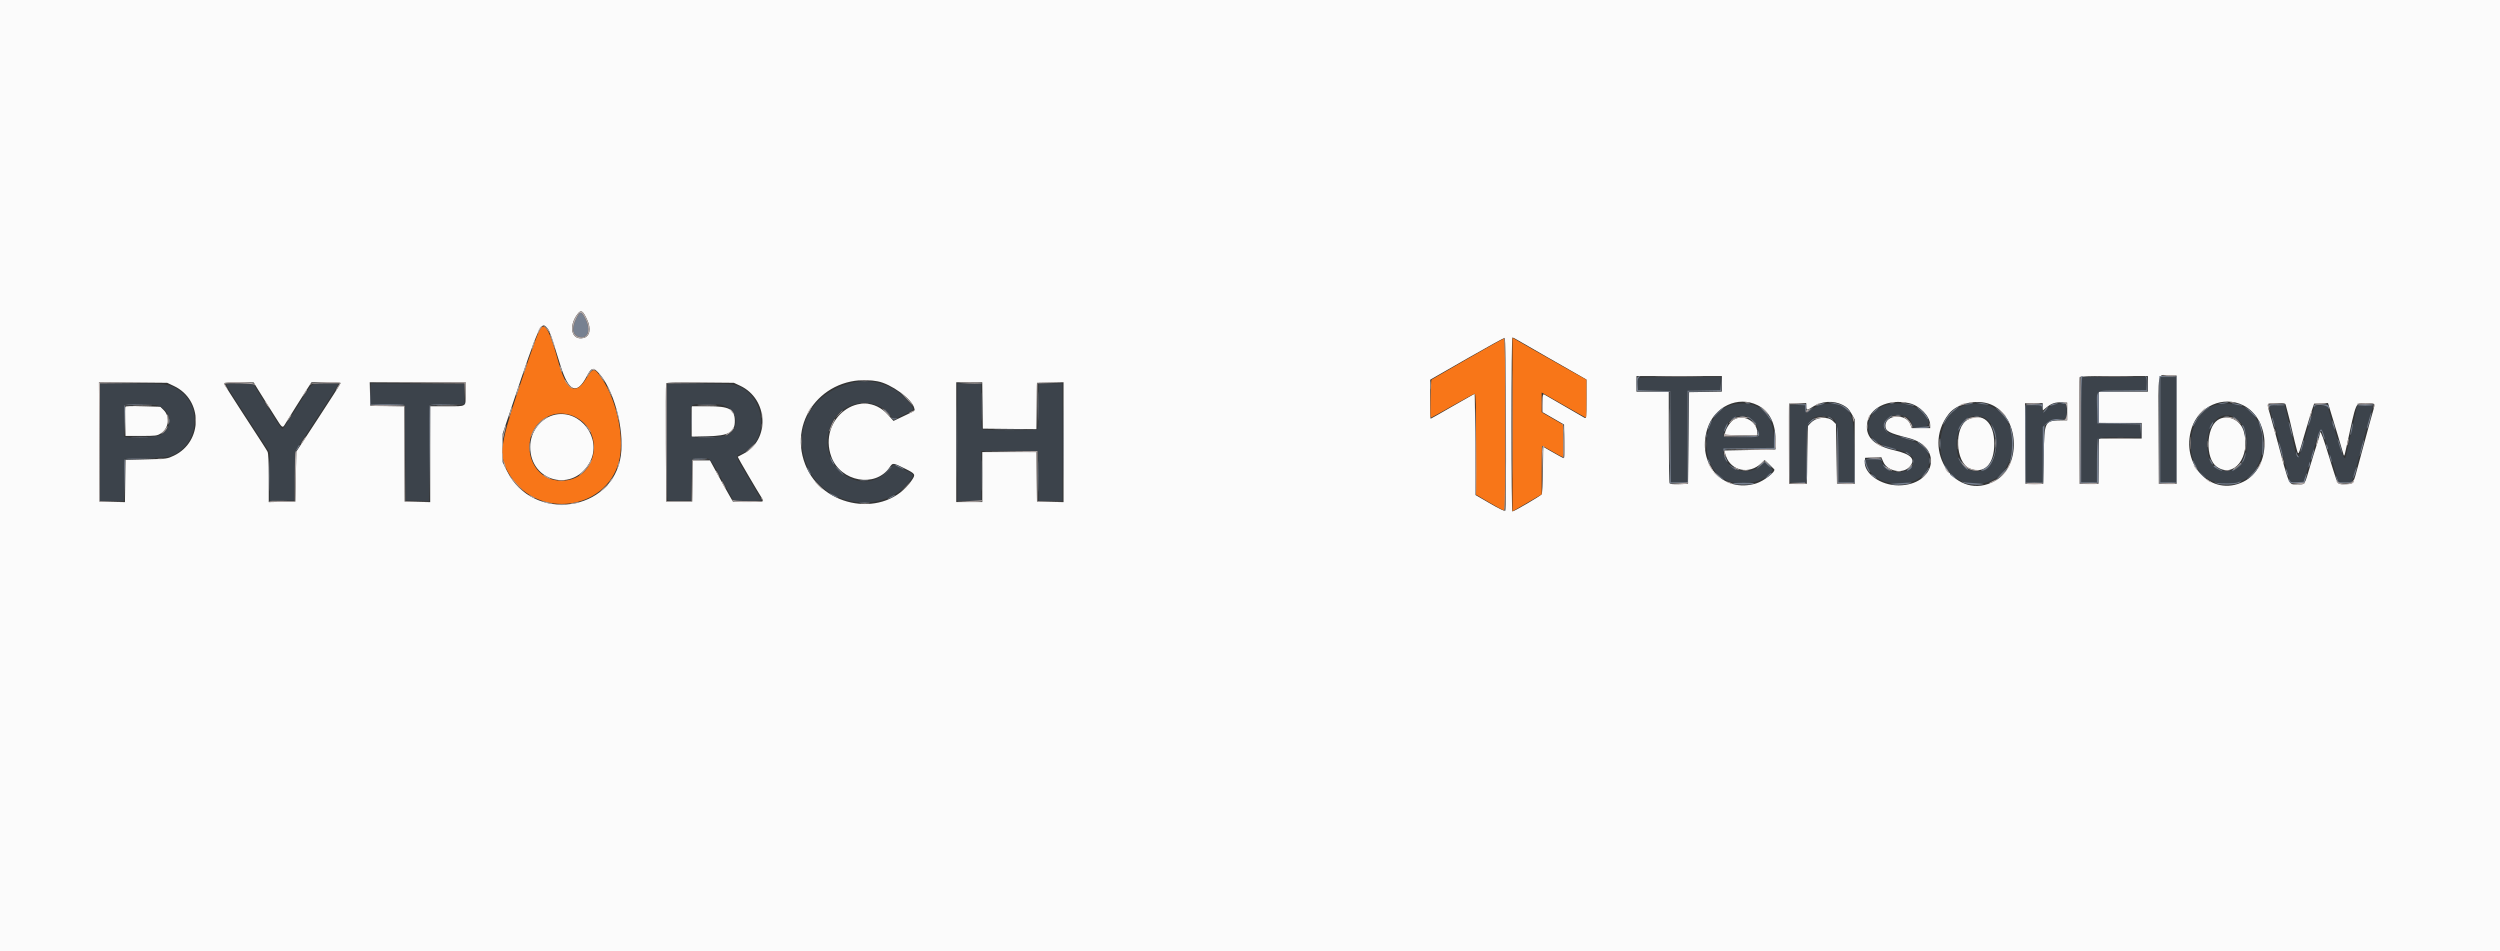 <svg id="svg" version="1.1" xmlns="http://www.w3.org/2000/svg" xmlns:xlink="http://www.w3.org/1999/xlink" width="400" height="152.195" viewBox="0, 0, 400,152.195"><rect x="0" y="0" width="400" height="152.195" fill="#333333" stroke="none"/><g id="svgg"><path id="path0" d="M0.000 76.083 L 0.000 152.167 200.000 152.167 L 400.000 152.167 400.000 76.083 L 400.000 0.000 200.000 0.000 L 0.000 0.000 0.000 76.083 M93.917 51.099 C 94.635 52.617,94.389 53.851,93.322 54.086 C 91.439 54.499,90.901 52.222,92.414 50.239 C 92.966 49.516,93.243 49.674,93.917 51.099 M87.635 52.581 C 87.947 52.978,88.148 53.557,89.654 58.417 C 90.979 62.692,92.278 63.259,93.856 60.250 C 94.591 58.848,94.870 58.739,95.661 59.542 C 98.138 62.055,99.944 68.615,99.336 72.894 C 98.050 81.955,85.248 83.690,81.120 75.362 L 80.417 73.942 80.417 71.680 L 80.417 69.417 81.897 65.000 C 86.356 51.703,86.573 51.231,87.635 52.581 M240.959 67.838 C 240.986 76.293,240.941 81.625,240.844 81.722 C 240.746 81.821,239.830 81.382,238.385 80.542 L 236.083 79.204 236.040 71.102 C 236.016 66.646,235.971 63.000,235.939 63.000 C 235.907 63.000,234.325 63.900,232.424 65.000 C 230.522 66.100,228.937 67.000,228.900 67.000 C 228.863 67.000,228.834 65.594,228.835 63.875 L 228.838 60.750 234.710 57.382 C 237.941 55.530,240.658 54.036,240.750 54.063 C 240.859 54.094,240.931 58.867,240.959 67.838 M242.947 54.484 C 243.389 54.750,245.362 55.886,247.333 57.008 C 249.304 58.131,251.573 59.426,252.375 59.888 L 253.833 60.726 253.833 63.869 C 253.833 66.947,253.827 67.008,253.504 66.835 C 253.323 66.739,251.896 65.913,250.333 65.000 C 248.771 64.087,247.344 63.261,247.163 63.165 C 246.846 62.995,246.833 63.046,246.833 64.473 L 246.833 65.957 248.542 66.944 L 250.250 67.931 250.296 70.652 C 250.333 72.854,250.300 73.356,250.121 73.288 C 250.000 73.241,249.229 72.818,248.409 72.347 L 246.917 71.492 246.872 75.191 C 246.843 77.524,246.760 78.970,246.647 79.107 C 246.397 79.408,242.249 81.833,241.984 81.833 C 241.895 81.833,241.833 76.097,241.833 67.917 C 241.833 59.410,241.894 54.000,241.989 54.000 C 242.075 54.000,242.506 54.218,242.947 54.484 M348.250 68.750 L 348.250 77.417 346.833 77.417 L 345.417 77.417 345.373 68.844 C 345.324 59.095,345.161 59.978,347.000 60.041 L 348.250 60.083 348.250 68.750 M275.500 61.412 L 275.500 62.658 272.875 62.704 L 270.250 62.750 270.167 70.083 L 270.083 77.417 268.681 77.466 C 267.672 77.501,267.240 77.454,267.142 77.299 C 267.067 77.180,267.004 73.840,267.003 69.875 L 267.000 62.667 264.417 62.667 L 261.833 62.667 261.833 61.417 L 261.833 60.167 268.667 60.167 L 275.500 60.167 275.500 61.412 M343.667 61.417 L 343.667 62.667 339.750 62.667 L 335.833 62.667 335.833 65.167 L 335.833 67.667 339.250 67.667 L 342.667 67.667 342.667 68.917 L 342.667 70.167 339.253 70.167 L 335.840 70.167 335.795 73.792 L 335.750 77.417 334.250 77.417 L 332.750 77.417 332.707 69.000 C 332.683 64.371,332.699 60.490,332.743 60.375 C 332.805 60.214,334.061 60.167,338.245 60.167 L 343.667 60.167 343.667 61.417 M140.428 61.015 C 142.555 61.405,145.912 63.845,146.267 65.257 C 146.396 65.772,146.579 65.627,144.606 66.566 L 142.962 67.349 142.060 66.351 C 137.841 61.689,130.751 66.995,133.026 73.111 C 134.512 77.105,140.073 78.099,142.338 74.774 C 142.857 74.011,142.848 74.010,144.748 74.954 C 146.508 75.828,146.541 75.888,145.840 76.907 C 141.691 82.937,131.562 81.382,128.829 74.295 C 125.955 66.843,132.341 59.531,140.428 61.015 M27.833 61.763 C 32.493 63.970,32.493 70.670,27.833 72.899 C 26.758 73.413,26.726 73.417,23.417 73.500 L 20.083 73.583 20.038 76.963 L 19.993 80.344 17.955 80.297 L 15.917 80.250 15.874 70.700 L 15.831 61.150 21.290 61.200 L 26.750 61.250 27.833 61.763 M41.316 62.382 C 41.719 63.043,42.291 63.958,42.587 64.417 C 42.884 64.875,43.557 65.944,44.085 66.792 C 45.119 68.455,45.208 68.526,45.554 67.958 C 46.186 66.920,48.468 63.280,49.108 62.292 L 49.836 61.167 52.168 61.167 C 53.451 61.167,54.500 61.217,54.500 61.278 C 54.500 61.339,53.984 62.183,53.354 63.153 C 52.724 64.123,51.625 65.817,50.912 66.917 C 50.198 68.017,49.120 69.667,48.516 70.583 L 47.417 72.250 47.333 76.250 L 47.250 80.250 45.125 80.297 L 43.000 80.343 43.000 76.494 C 43.000 73.916,42.937 72.525,42.808 72.281 C 42.591 71.868,42.267 71.364,38.525 65.616 C 37.044 63.343,35.833 61.412,35.833 61.325 C 35.833 61.232,36.819 61.169,38.208 61.173 L 40.583 61.180 41.316 62.382 M74.500 62.982 C 74.500 65.171,74.763 65.000,71.403 65.000 L 68.833 65.000 68.833 72.672 L 68.833 80.344 66.792 80.297 L 64.750 80.250 64.707 72.629 L 64.663 65.008 61.957 64.962 L 59.250 64.917 59.203 63.042 L 59.156 61.167 66.828 61.167 L 74.500 61.167 74.500 62.982 M118.417 61.717 C 122.947 63.832,123.250 70.422,118.917 72.618 C 118.458 72.850,118.060 73.060,118.032 73.085 C 117.987 73.125,121.316 78.810,121.957 79.788 C 122.303 80.317,122.134 80.352,119.498 80.297 L 117.264 80.250 116.688 79.250 C 116.051 78.143,115.454 77.067,114.343 75.027 L 113.602 73.667 112.221 73.667 L 110.840 73.667 110.795 76.958 L 110.750 80.250 108.667 80.250 L 106.583 80.250 106.540 70.917 C 106.516 65.783,106.534 61.486,106.580 61.366 C 106.646 61.193,107.743 61.160,112.040 61.200 L 117.417 61.250 118.417 61.717 M157.205 64.875 L 157.250 68.583 161.538 68.628 L 165.827 68.672 165.872 64.961 L 165.917 61.250 168.042 61.203 L 170.167 61.157 170.167 70.750 L 170.167 80.343 168.042 80.297 L 165.917 80.250 165.872 76.292 L 165.827 72.333 161.497 72.333 L 157.167 72.333 157.167 76.333 L 157.167 80.333 155.083 80.333 L 153.000 80.333 153.000 70.750 L 153.000 61.167 155.080 61.167 L 157.160 61.167 157.205 64.875 M281.229 64.840 C 283.080 65.766,284.077 67.686,284.081 70.333 L 284.083 71.917 279.970 72.000 L 275.856 72.083 276.153 72.959 C 276.966 75.361,279.891 75.965,281.792 74.125 L 282.334 73.600 283.038 74.258 C 283.425 74.620,283.801 74.992,283.873 75.083 C 284.165 75.453,282.225 76.973,280.976 77.352 C 275.680 78.961,271.436 74.226,273.163 68.635 C 274.268 65.057,278.079 63.264,281.229 64.840 M294.837 64.792 C 295.526 65.153,295.822 65.445,296.231 66.167 L 296.750 67.083 296.750 72.250 L 296.750 77.417 295.333 77.417 L 293.917 77.417 293.833 72.628 L 293.750 67.840 293.311 67.402 C 292.467 66.558,290.637 66.699,289.711 67.679 L 289.250 68.167 289.167 72.792 L 289.083 77.417 287.667 77.417 L 286.250 77.417 286.250 71.000 L 286.250 64.583 287.625 64.535 L 289.000 64.487 289.000 64.965 C 289.000 65.679,289.136 65.704,289.953 65.142 C 291.373 64.165,293.367 64.022,294.837 64.792 M305.481 64.510 C 307.186 64.903,308.833 66.634,308.833 68.033 L 308.833 68.500 307.359 68.500 L 305.884 68.500 305.628 67.847 C 304.949 66.119,301.667 66.328,301.667 68.100 C 301.667 68.994,302.198 69.278,305.390 70.089 C 310.990 71.512,309.658 77.663,303.750 77.663 C 300.861 77.663,298.177 75.727,298.365 73.779 L 298.417 73.250 299.711 73.201 L 301.006 73.153 301.327 73.901 C 301.978 75.420,304.458 75.888,305.525 74.693 C 306.591 73.500,305.821 72.666,303.083 72.046 C 299.923 71.330,298.502 69.976,298.718 67.884 C 298.986 65.286,302.102 63.731,305.481 64.510 M318.976 64.920 C 323.160 67.197,323.337 74.581,319.264 76.907 C 313.055 80.454,307.194 72.071,311.797 66.227 C 313.256 64.375,316.792 63.731,318.976 64.920 M330.750 65.833 L 330.750 67.250 329.917 67.261 C 327.104 67.299,327.103 67.302,327.000 72.888 L 326.917 77.417 325.500 77.417 L 324.083 77.417 324.040 70.958 L 323.996 64.500 325.415 64.500 L 326.833 64.500 326.833 65.098 L 326.833 65.696 327.375 65.240 C 328.186 64.556,328.818 64.335,329.833 64.378 L 330.750 64.417 330.750 65.833 M358.902 64.841 C 363.456 67.119,363.472 74.862,358.928 77.085 C 353.823 79.583,348.790 74.335,350.674 68.478 C 351.794 64.993,355.729 63.254,358.902 64.841 M365.762 64.958 C 365.817 65.210,365.961 65.754,366.081 66.167 C 366.201 66.579,366.501 67.817,366.748 68.917 C 366.995 70.017,367.314 71.329,367.456 71.833 C 367.765 72.926,367.695 73.058,368.754 69.417 C 369.180 67.950,369.694 66.262,369.896 65.667 L 370.262 64.583 371.372 64.534 L 372.481 64.485 373.000 66.201 C 373.285 67.145,373.773 68.742,374.083 69.750 C 374.393 70.758,374.736 71.921,374.846 72.333 C 375.069 73.172,375.068 73.172,375.396 71.667 C 377.082 63.921,376.832 64.500,378.487 64.500 C 380.073 64.500,380.063 64.488,379.666 65.843 C 379.364 66.876,379.088 67.888,377.415 74.083 C 376.450 77.657,376.606 77.407,375.300 77.465 C 373.992 77.524,374.072 77.616,373.306 75.167 C 372.976 74.112,372.418 72.331,372.066 71.208 C 371.484 69.354,371.167 68.726,371.167 69.430 C 371.167 69.575,370.986 70.232,370.765 70.889 C 370.543 71.546,370.050 73.133,369.669 74.417 C 368.668 77.783,368.855 77.500,367.629 77.497 C 366.122 77.494,366.416 78.149,364.184 69.833 C 363.803 68.412,363.343 66.757,363.162 66.155 C 362.648 64.444,362.612 64.500,364.247 64.500 C 365.653 64.500,365.661 64.502,365.762 64.958 M20.057 65.092 C 20.020 65.188,20.011 66.276,20.037 67.508 L 20.083 69.750 22.583 69.750 C 24.917 69.750,25.125 69.724,25.712 69.359 C 27.008 68.553,27.248 66.672,26.191 65.614 L 25.661 65.083 22.892 65.000 C 21.037 64.944,20.101 64.974,20.057 65.092 M110.667 67.432 L 110.667 69.863 113.208 69.804 C 116.620 69.725,117.600 69.164,117.571 67.305 C 117.543 65.452,116.694 65.000,113.239 65.000 L 110.667 65.000 110.667 67.432 M88.879 66.340 C 86.580 66.800,84.833 69.027,84.833 71.499 C 84.833 77.170,91.852 78.877,94.432 73.833 C 96.324 70.135,92.913 65.534,88.879 66.340 M277.333 67.195 C 276.749 67.586,276.000 68.808,276.000 69.369 C 276.000 69.642,276.213 69.667,278.583 69.667 L 281.167 69.667 281.167 69.243 C 281.167 67.392,278.870 66.165,277.333 67.195 M314.829 67.159 C 312.618 68.328,312.846 73.993,315.142 74.952 C 317.463 75.922,319.083 74.297,319.083 71.000 C 319.083 67.562,317.230 65.889,314.829 67.159 M354.828 67.208 C 352.944 68.481,352.843 73.368,354.672 74.671 C 357.416 76.625,360.120 73.125,359.015 69.049 C 358.498 67.145,356.332 66.192,354.828 67.208 " stroke="none" fill="#fbfbfb" fill-rule="evenodd"></path><path id="path1" d="M262.068 60.563 C 262.020 60.689,262.003 61.158,262.032 61.605 L 262.083 62.417 264.667 62.500 L 267.250 62.583 267.293 69.875 L 267.337 77.167 268.668 77.167 L 270.000 77.167 270.000 69.838 L 270.000 62.508 272.625 62.463 L 275.250 62.417 275.300 61.375 L 275.349 60.333 268.753 60.333 C 263.305 60.333,262.141 60.373,262.068 60.563 M333.000 68.750 L 333.000 77.167 334.250 77.167 L 335.500 77.167 335.500 73.847 C 335.500 69.522,335.052 70.000,339.109 70.000 L 342.516 70.000 342.466 68.958 L 342.417 67.917 339.000 67.833 L 335.583 67.750 335.535 65.500 C 335.464 62.149,334.983 62.514,339.544 62.461 L 343.417 62.417 343.466 61.375 L 343.516 60.333 338.258 60.333 L 333.000 60.333 333.000 68.750 M345.667 68.750 L 345.667 77.167 346.917 77.167 L 348.167 77.167 348.167 68.750 L 348.167 60.333 346.917 60.333 L 345.667 60.333 345.667 68.750 M137.000 61.100 C 129.772 62.426,126.309 68.926,129.461 75.250 C 132.437 81.223,141.530 82.243,145.503 77.049 C 146.381 75.900,146.403 75.946,144.565 75.087 L 142.963 74.339 142.248 75.134 C 137.703 80.189,130.180 74.253,133.013 67.848 C 134.654 64.139,139.779 63.262,142.286 66.261 C 143.036 67.158,142.916 67.156,144.706 66.306 C 146.395 65.503,146.361 65.580,145.520 64.451 C 143.673 61.970,140.041 60.542,137.000 61.100 M16.000 70.750 L 16.000 80.167 17.913 80.167 L 19.826 80.167 19.872 76.792 L 19.917 73.417 23.250 73.322 C 25.793 73.250,26.761 73.160,27.333 72.945 C 31.787 71.271,32.522 65.010,28.573 62.388 C 27.150 61.443,26.387 61.339,20.875 61.336 L 16.000 61.333 16.000 70.750 M36.167 61.495 C 36.167 61.584,36.890 62.765,37.775 64.120 C 38.659 65.475,39.942 67.446,40.625 68.500 C 41.308 69.554,42.160 70.860,42.517 71.401 L 43.167 72.385 43.167 76.281 L 43.167 80.177 45.125 80.130 L 47.083 80.083 47.167 76.083 L 47.250 72.083 47.778 71.333 C 48.257 70.652,50.429 67.333,53.133 63.151 C 53.702 62.272,54.167 61.504,54.167 61.443 C 54.167 61.383,53.231 61.333,52.088 61.333 C 49.632 61.333,50.220 60.826,47.366 65.406 C 46.285 67.141,45.325 68.586,45.234 68.617 C 45.074 68.670,44.561 67.937,42.999 65.417 C 42.601 64.775,42.039 63.875,41.750 63.417 C 41.461 62.958,41.056 62.302,40.849 61.958 L 40.473 61.333 38.320 61.333 C 37.041 61.333,36.167 61.399,36.167 61.495 M59.333 62.994 L 59.333 64.658 62.042 64.704 L 64.750 64.750 64.833 72.417 L 64.917 80.083 66.790 80.130 L 68.663 80.178 68.707 72.464 L 68.750 64.750 71.548 64.704 L 74.345 64.659 74.298 63.038 L 74.250 61.417 66.792 61.373 L 59.333 61.330 59.333 62.994 M106.778 61.444 C 106.617 61.606,106.646 79.709,106.808 79.964 C 106.908 80.122,107.420 80.166,108.763 80.131 L 110.583 80.083 110.667 76.750 L 110.750 73.417 112.083 73.374 C 113.823 73.318,113.329 72.746,116.389 78.363 C 116.605 78.759,116.924 79.327,117.099 79.624 L 117.417 80.165 119.643 80.166 C 121.440 80.166,121.852 80.123,121.783 79.942 C 121.736 79.819,120.828 78.268,119.765 76.496 C 117.548 72.798,117.599 72.968,118.582 72.593 C 123.469 70.726,122.489 62.581,117.250 61.529 C 116.211 61.320,106.977 61.246,106.778 61.444 M153.167 70.750 L 153.167 80.167 155.083 80.167 L 157.000 80.167 157.000 76.164 L 157.000 72.161 161.542 72.206 L 166.083 72.250 166.128 76.208 L 166.173 80.167 168.086 80.167 L 170.000 80.167 170.000 70.750 L 170.000 61.333 168.083 61.333 L 166.167 61.333 166.167 64.982 C 166.167 68.156,166.132 68.644,165.903 68.732 C 165.559 68.864,157.608 68.864,157.264 68.732 C 157.034 68.644,157.000 68.156,157.000 64.982 L 157.000 61.333 155.083 61.333 L 153.167 61.333 153.167 70.750 M277.307 64.724 C 271.922 65.922,271.489 75.307,276.738 77.059 C 278.735 77.726,281.478 77.279,282.909 76.055 C 283.824 75.273,283.826 75.221,282.985 74.522 L 282.309 73.961 281.863 74.378 C 279.854 76.257,276.527 75.409,275.836 72.843 C 275.507 71.621,275.352 71.667,279.843 71.667 L 283.864 71.667 283.807 69.958 C 283.676 66.017,281.039 63.894,277.307 64.724 M291.361 64.754 C 290.872 64.889,290.153 65.262,289.763 65.582 C 288.973 66.229,288.833 66.200,288.833 65.389 L 288.833 64.833 287.583 64.833 L 286.333 64.833 286.333 71.000 L 286.333 77.167 287.667 77.167 L 289.000 77.167 289.000 72.719 C 289.000 67.202,289.291 66.577,291.847 66.616 C 293.875 66.646,294.068 67.159,294.138 72.708 L 294.195 77.167 295.431 77.167 L 296.667 77.167 296.664 72.875 C 296.660 67.792,296.489 66.604,295.627 65.699 C 294.650 64.672,292.988 64.303,291.361 64.754 M302.367 64.686 C 299.672 65.134,298.280 67.368,299.244 69.696 C 299.446 70.184,300.794 71.109,301.705 71.385 C 302.188 71.531,303.237 71.846,304.036 72.084 C 305.587 72.546,306.167 73.008,306.167 73.781 C 306.167 75.899,302.051 76.206,301.189 74.152 L 300.917 73.503 299.695 73.502 L 298.474 73.500 298.586 74.042 C 299.555 78.704,308.667 78.440,308.667 73.750 C 308.667 71.846,307.711 71.005,304.500 70.083 C 301.657 69.267,300.975 68.695,301.519 67.584 C 302.349 65.889,305.529 66.068,305.916 67.831 L 306.026 68.333 307.268 68.333 C 310.119 68.333,308.025 65.196,304.828 64.677 C 303.621 64.482,303.595 64.482,302.367 64.686 M314.695 64.749 C 309.397 65.934,308.921 75.331,314.071 77.058 C 317.847 78.324,321.271 76.226,321.850 72.292 C 322.600 67.202,319.296 63.719,314.695 64.749 M328.627 64.766 C 328.123 64.921,327.704 65.189,327.470 65.505 C 326.998 66.144,326.873 66.129,326.739 65.417 L 326.630 64.833 325.398 64.833 L 324.167 64.833 324.167 71.000 L 324.167 77.167 325.500 77.167 L 326.833 77.167 326.833 72.734 L 326.833 68.300 327.371 67.799 C 328.073 67.142,328.484 67.000,329.678 67.000 L 330.667 67.000 330.667 65.854 L 330.667 64.708 330.146 64.604 C 329.513 64.478,329.593 64.469,328.627 64.766 M355.009 64.689 C 349.572 65.591,348.863 75.179,354.097 77.019 C 358.415 78.537,362.000 75.800,362.000 70.987 C 362.000 66.495,359.220 63.991,355.009 64.689 M25.183 64.862 C 27.553 65.679,27.799 68.459,25.605 69.622 C 25.051 69.916,21.101 70.145,20.254 69.933 L 19.833 69.827 19.833 67.358 C 19.833 66.000,19.883 64.839,19.944 64.778 C 20.138 64.584,24.585 64.656,25.183 64.862 M116.305 65.101 C 118.161 66.025,118.214 68.709,116.395 69.588 C 115.718 69.916,111.828 70.160,110.921 69.933 L 110.500 69.827 110.500 67.510 C 110.500 64.395,110.255 64.667,113.068 64.667 C 115.283 64.667,115.490 64.694,116.305 65.101 M363.246 65.617 C 363.312 66.057,363.447 66.567,363.545 66.750 C 363.643 66.933,363.934 67.908,364.192 68.917 C 364.718 70.970,365.864 75.188,366.207 76.333 L 366.431 77.083 367.490 77.083 L 368.549 77.083 368.938 75.917 C 369.362 74.644,370.250 71.790,370.821 69.864 C 371.284 68.305,371.448 68.380,372.048 70.427 C 372.316 71.338,372.634 72.346,372.756 72.667 C 372.878 72.987,373.140 73.813,373.337 74.500 C 373.535 75.188,373.812 76.069,373.954 76.458 L 374.212 77.167 375.269 77.167 C 376.287 77.167,376.331 77.150,376.428 76.708 C 376.484 76.456,376.650 75.875,376.797 75.417 C 376.944 74.958,377.300 73.683,377.588 72.583 C 378.659 68.502,379.188 66.564,379.424 65.869 C 379.785 64.805,379.795 64.814,378.375 64.868 C 377.137 64.915,377.081 64.934,377.033 65.333 C 376.978 65.786,376.348 68.642,375.948 70.250 C 375.811 70.800,375.606 71.721,375.492 72.298 C 375.158 73.989,375.105 73.896,373.578 68.917 C 373.353 68.183,372.994 66.983,372.781 66.250 L 372.392 64.917 371.377 64.867 L 370.361 64.818 370.088 65.784 C 369.938 66.315,369.777 66.900,369.731 67.083 C 369.685 67.267,369.546 67.679,369.423 68.000 C 369.300 68.321,369.037 69.183,368.839 69.917 C 368.126 72.552,367.621 73.645,367.432 72.958 C 367.401 72.844,367.060 71.362,366.675 69.667 C 366.290 67.971,365.887 66.208,365.778 65.750 L 365.581 64.917 364.354 64.867 L 363.127 64.818 363.246 65.617 M279.714 66.729 C 280.463 67.048,280.911 67.605,281.245 68.631 C 281.680 69.971,281.623 70.001,278.605 69.997 C 275.628 69.994,275.637 69.997,275.853 68.983 C 276.241 67.161,278.135 66.056,279.714 66.729 M317.308 66.759 C 319.901 67.797,320.257 73.356,317.833 74.973 C 316.287 76.004,313.856 75.059,313.348 73.229 C 312.223 69.178,314.412 65.601,317.308 66.759 M357.831 66.967 C 360.799 69.141,359.734 75.333,356.393 75.333 C 354.185 75.333,353.167 73.965,353.167 71.000 C 353.167 67.500,355.639 65.362,357.831 66.967 " stroke="none" fill="#3c434b" fill-rule="evenodd"></path><path id="path2" d="M86.723 52.303 C 86.265 52.598,85.655 54.230,82.758 62.917 C 79.885 71.531,79.751 73.181,81.683 76.192 C 86.103 83.081,96.885 81.665,99.011 73.917 C 99.998 70.319,98.739 64.139,96.287 60.548 C 95.057 58.745,94.895 58.755,93.693 60.708 C 92.047 63.381,90.570 62.416,89.325 57.851 C 88.131 53.474,87.383 51.878,86.723 52.303 M242.000 67.928 L 242.000 81.815 242.958 81.267 C 243.485 80.965,244.535 80.353,245.292 79.907 L 246.667 79.097 246.667 75.215 C 246.667 73.080,246.698 71.333,246.737 71.333 C 246.775 71.333,247.521 71.746,248.395 72.250 C 249.268 72.754,250.026 73.167,250.079 73.167 C 250.132 73.167,250.154 71.989,250.129 70.549 L 250.083 67.931 248.375 66.944 L 246.667 65.957 246.667 64.381 L 246.667 62.805 247.375 63.206 C 247.765 63.427,249.345 64.333,250.887 65.220 C 252.429 66.107,253.723 66.833,253.762 66.833 C 253.801 66.833,253.831 65.465,253.828 63.792 L 253.823 60.750 251.203 59.286 C 249.762 58.481,247.102 56.971,245.292 55.931 L 242.000 54.040 242.000 67.928 M234.750 57.443 C 231.633 59.236,229.062 60.722,229.037 60.745 C 228.912 60.859,228.800 66.833,228.923 66.833 C 229.001 66.833,230.572 65.971,232.413 64.917 C 234.254 63.862,235.852 63.000,235.964 63.000 C 236.120 63.000,236.167 64.841,236.167 71.077 L 236.167 79.154 238.195 80.350 C 239.310 81.008,240.360 81.582,240.528 81.626 C 240.822 81.703,240.833 81.200,240.833 67.936 C 240.833 57.027,240.790 54.168,240.625 54.175 C 240.510 54.180,237.867 55.650,234.750 57.443 M91.917 66.647 C 97.052 69.111,95.465 76.929,89.833 76.913 C 83.840 76.897,82.731 68.084,88.500 66.323 C 89.489 66.021,90.888 66.153,91.917 66.647 " stroke="none" fill="#f87618" fill-rule="evenodd"></path><path id="path3" d="M92.221 50.958 C 91.414 52.604,91.621 53.699,92.783 53.932 C 94.092 54.193,94.521 52.763,93.654 51.027 C 93.019 49.757,92.815 49.747,92.221 50.958 M262.033 60.309 C 261.882 60.405,261.831 60.773,261.866 61.515 L 261.917 62.583 264.542 62.629 L 267.167 62.675 267.167 70.011 L 267.167 77.346 268.625 77.298 L 270.083 77.250 270.127 69.963 L 270.170 62.675 272.793 62.629 L 275.417 62.583 275.434 61.417 L 275.451 60.250 275.351 61.333 L 275.250 62.417 272.625 62.463 L 270.000 62.508 270.000 69.838 L 270.000 77.167 268.668 77.167 L 267.337 77.167 267.293 69.875 L 267.250 62.583 264.667 62.500 L 262.083 62.417 262.032 61.505 C 261.991 60.789,262.043 60.548,262.272 60.380 C 262.590 60.147,262.385 60.086,262.033 60.309 M332.944 60.278 C 332.883 60.339,332.833 64.204,332.833 68.868 L 332.833 77.346 334.292 77.298 L 335.750 77.250 335.791 73.583 C 335.818 71.141,335.778 70.000,335.669 70.167 C 335.576 70.309,335.504 71.871,335.503 73.792 L 335.500 77.167 334.250 77.167 L 333.000 77.167 333.000 68.764 C 333.000 62.198,333.046 60.343,333.208 60.277 C 333.325 60.230,333.337 60.187,333.236 60.180 C 333.137 60.173,333.006 60.217,332.944 60.278 M343.301 60.294 C 343.449 60.399,343.502 60.763,343.467 61.432 L 343.417 62.417 339.544 62.461 C 334.983 62.514,335.464 62.149,335.535 65.500 L 335.583 67.750 339.000 67.833 L 342.417 67.917 342.517 69.000 L 342.618 70.083 342.601 68.917 L 342.583 67.750 339.208 67.705 L 335.833 67.660 335.833 65.166 L 335.833 62.673 339.708 62.628 L 343.583 62.583 343.583 61.431 C 343.583 60.547,343.525 60.262,343.333 60.210 C 343.139 60.157,343.132 60.175,343.301 60.294 M345.500 68.750 L 345.500 77.347 346.875 77.298 L 348.250 77.250 348.250 68.750 L 348.250 60.250 346.875 60.202 L 345.500 60.153 345.500 68.750 M348.167 68.750 L 348.167 77.167 346.917 77.167 L 345.667 77.167 345.667 68.750 L 345.667 60.333 346.917 60.333 L 348.167 60.333 348.167 68.750 M59.240 63.000 L 59.250 64.750 62.026 64.833 C 63.553 64.879,64.767 64.860,64.725 64.792 C 64.682 64.723,63.454 64.667,61.996 64.667 L 59.345 64.667 59.288 62.958 L 59.231 61.250 59.240 63.000 M153.078 70.750 C 153.078 75.975,153.099 78.088,153.125 75.446 C 153.151 72.805,153.151 68.530,153.125 65.946 C 153.099 63.363,153.078 65.525,153.078 70.750 M166.071 65.000 C 166.071 67.063,166.095 67.906,166.124 66.875 C 166.154 65.844,166.154 64.156,166.124 63.125 C 166.095 62.094,166.071 62.938,166.071 65.000 M170.078 70.750 C 170.078 75.975,170.099 78.088,170.125 75.446 C 170.151 72.805,170.151 68.530,170.125 65.946 C 170.099 63.363,170.078 65.525,170.078 70.750 M157.071 65.083 C 157.071 67.100,157.095 67.902,157.125 66.866 C 157.154 65.829,157.154 64.179,157.124 63.199 C 157.095 62.219,157.071 63.067,157.071 65.083 M292.833 64.487 C 293.154 64.565,293.705 64.680,294.057 64.742 C 294.472 64.815,294.966 65.099,295.465 65.552 C 296.161 66.184,296.199 66.200,295.865 65.723 C 295.401 65.057,294.347 64.555,293.167 64.437 C 292.454 64.366,292.380 64.377,292.833 64.487 M316.333 64.488 C 317.246 64.706,318.466 64.841,318.083 64.683 C 317.900 64.607,317.300 64.501,316.750 64.448 C 316.039 64.378,315.918 64.390,316.333 64.488 M329.750 64.500 C 329.933 64.579,330.233 64.641,330.417 64.638 C 330.685 64.634,330.668 64.607,330.333 64.500 C 329.763 64.317,329.325 64.317,329.750 64.500 M355.333 64.500 C 354.771 64.618,354.768 64.623,355.250 64.625 C 355.525 64.626,355.975 64.570,356.250 64.500 C 356.942 64.324,356.170 64.324,355.333 64.500 M279.375 64.615 C 279.535 64.657,279.798 64.657,279.958 64.615 C 280.119 64.573,279.987 64.539,279.667 64.539 C 279.346 64.539,279.215 64.573,279.375 64.615 M290.917 64.744 C 290.275 65.038,290.386 65.040,291.417 64.754 C 291.921 64.614,292.086 64.521,291.833 64.519 C 291.604 64.517,291.192 64.618,290.917 64.744 M302.375 64.615 C 302.535 64.657,302.798 64.657,302.958 64.615 C 303.119 64.573,302.987 64.539,302.667 64.539 C 302.346 64.539,302.215 64.573,302.375 64.615 M304.860 64.656 C 305.287 64.736,305.812 64.850,306.027 64.909 C 306.358 65.000,306.373 64.988,306.126 64.834 C 305.966 64.733,305.441 64.620,304.959 64.581 L 304.083 64.511 304.860 64.656 M314.417 64.671 C 314.194 64.770,314.333 64.786,314.833 64.719 C 315.246 64.665,315.615 64.593,315.653 64.560 C 315.798 64.435,314.735 64.530,314.417 64.671 M328.375 64.672 C 327.845 64.885,327.908 65.012,328.458 64.838 C 329.399 64.540,329.426 64.526,329.083 64.524 C 328.900 64.522,328.581 64.589,328.375 64.672 M357.750 64.745 C 358.300 64.864,358.776 64.938,358.807 64.910 C 358.909 64.817,357.597 64.501,357.167 64.515 C 356.938 64.522,357.200 64.626,357.750 64.745 M19.907 64.883 C 19.861 65.001,19.847 66.183,19.875 67.508 L 19.927 69.917 19.963 67.379 L 20.000 64.842 22.458 64.791 L 24.917 64.740 22.453 64.704 C 20.562 64.675,19.970 64.717,19.907 64.883 M68.743 64.875 C 68.699 64.990,68.683 68.496,68.708 72.667 L 68.753 80.250 68.793 72.546 L 68.833 64.841 71.625 64.791 L 74.417 64.741 71.620 64.704 C 69.508 64.676,68.803 64.718,68.743 64.875 M111.883 64.791 C 112.597 64.822,113.722 64.822,114.383 64.790 C 115.043 64.759,114.458 64.733,113.083 64.733 C 111.708 64.734,111.168 64.759,111.883 64.791 M287.542 64.791 L 288.833 64.847 288.833 65.414 C 288.833 66.205,288.998 66.230,289.756 65.552 C 290.120 65.227,290.267 65.060,290.083 65.181 C 289.900 65.302,289.581 65.549,289.375 65.729 L 289.000 66.058 289.000 65.362 L 289.000 64.667 287.625 64.700 L 286.250 64.734 287.542 64.791 M324.076 64.876 C 324.032 64.991,324.015 67.822,324.040 71.167 L 324.083 77.250 325.500 77.250 L 326.917 77.250 327.007 72.667 C 327.056 70.146,327.113 68.079,327.132 68.073 C 327.151 68.067,327.410 67.882,327.708 67.662 C 328.119 67.358,328.553 67.236,329.500 67.156 L 330.750 67.050 329.719 67.025 C 328.495 66.995,328.087 67.130,327.371 67.799 L 326.833 68.300 326.833 72.734 L 326.833 77.167 325.500 77.167 L 324.167 77.167 324.167 71.000 L 324.167 64.833 325.405 64.833 C 326.557 64.833,326.649 64.860,326.716 65.208 C 326.778 65.530,326.791 65.518,326.811 65.125 L 326.833 64.667 325.495 64.667 C 324.575 64.667,324.131 64.732,324.076 64.876 M363.019 65.042 C 363.035 65.343,363.054 65.357,363.117 65.112 C 363.186 64.846,363.349 64.815,364.432 64.862 C 365.111 64.892,365.667 64.860,365.667 64.792 C 365.667 64.723,365.067 64.667,364.333 64.667 C 363.056 64.667,363.001 64.682,363.019 65.042 M370.243 64.844 C 370.183 64.942,370.178 65.067,370.233 65.122 C 370.288 65.177,370.333 65.135,370.333 65.028 C 370.333 64.618,372.325 64.785,372.495 65.208 C 372.578 65.415,372.650 65.496,372.656 65.389 C 372.688 64.797,372.462 64.667,371.409 64.667 C 370.828 64.667,370.304 64.747,370.243 64.844 M377.109 64.792 C 377.067 64.860,377.662 64.917,378.433 64.917 C 379.203 64.917,379.833 64.860,379.833 64.792 C 379.833 64.723,379.238 64.667,378.510 64.667 C 377.782 64.667,377.152 64.723,377.109 64.792 M110.567 67.417 C 110.567 68.792,110.593 69.332,110.624 68.617 C 110.655 67.903,110.655 66.778,110.624 66.117 C 110.592 65.457,110.566 66.042,110.567 67.417 M281.890 65.507 C 282.242 65.805,282.747 66.394,283.012 66.816 C 283.277 67.238,283.495 67.506,283.497 67.412 C 283.504 67.014,282.182 65.442,281.583 65.136 C 281.400 65.042,281.538 65.209,281.890 65.507 M306.750 65.238 C 307.415 65.759,307.893 66.260,308.193 66.750 C 308.361 67.025,308.499 67.171,308.499 67.075 C 308.501 66.731,307.520 65.579,306.973 65.280 C 306.602 65.077,306.528 65.063,306.750 65.238 M312.706 65.491 C 311.976 66.019,311.113 67.161,310.935 67.833 C 310.875 68.063,310.986 67.929,311.183 67.537 C 311.576 66.756,312.106 66.148,313.000 65.456 C 313.785 64.848,313.556 64.875,312.706 65.491 M319.734 65.681 C 320.184 66.079,320.765 66.740,321.026 67.151 C 321.287 67.562,321.500 67.826,321.500 67.736 C 321.500 67.328,320.247 65.862,319.417 65.298 C 319.142 65.112,319.285 65.284,319.734 65.681 M327.250 65.500 C 326.987 65.775,326.846 66.000,326.937 66.000 C 327.029 66.000,327.270 65.775,327.474 65.500 C 327.677 65.225,327.818 65.000,327.786 65.000 C 327.755 65.000,327.513 65.225,327.250 65.500 M352.509 65.774 C 351.794 66.417,350.625 68.167,350.911 68.167 C 350.957 68.167,351.176 67.810,351.399 67.375 C 351.796 66.599,352.509 65.822,353.329 65.275 C 353.555 65.124,353.657 65.000,353.555 65.000 C 353.453 65.000,352.982 65.348,352.509 65.774 M359.333 65.271 C 359.563 65.434,360.079 65.909,360.482 66.325 C 360.885 66.742,361.135 66.933,361.038 66.750 C 360.810 66.318,360.050 65.619,359.417 65.259 C 358.928 64.981,358.926 64.981,359.333 65.271 M274.992 65.777 C 274.620 66.113,274.237 66.544,274.140 66.736 C 274.043 66.927,274.178 66.837,274.440 66.535 C 274.702 66.233,275.142 65.805,275.417 65.583 C 275.692 65.360,275.861 65.176,275.792 65.173 C 275.724 65.169,275.363 65.441,274.992 65.777 M299.873 65.745 C 299.059 66.502,299.246 66.506,300.095 65.750 C 300.455 65.429,300.693 65.167,300.623 65.167 C 300.552 65.167,300.215 65.427,299.873 65.745 M141.500 65.552 C 141.500 65.581,141.744 65.825,142.042 66.094 L 142.583 66.583 142.094 66.042 C 141.638 65.537,141.500 65.423,141.500 65.552 M379.168 66.692 C 379.065 67.090,378.903 67.665,378.807 67.970 C 378.712 68.274,378.669 68.558,378.712 68.601 C 378.756 68.645,378.949 68.100,379.142 67.392 C 379.334 66.683,379.461 66.072,379.424 66.035 C 379.386 65.997,379.271 66.293,379.168 66.692 M303.375 66.448 C 303.535 66.490,303.798 66.490,303.958 66.448 C 304.119 66.406,303.987 66.372,303.667 66.372 C 303.346 66.372,303.215 66.406,303.375 66.448 M278.460 66.618 C 278.668 66.658,278.968 66.656,279.127 66.615 C 279.286 66.573,279.117 66.540,278.750 66.542 C 278.383 66.544,278.253 66.578,278.460 66.618 M302.002 66.958 C 301.277 67.619,301.186 68.319,301.747 68.931 L 302.191 69.417 301.819 68.882 C 301.331 68.180,301.522 67.417,302.322 66.878 C 302.630 66.670,302.798 66.500,302.694 66.500 C 302.590 66.500,302.279 66.706,302.002 66.958 M315.960 66.618 C 316.168 66.658,316.468 66.656,316.627 66.615 C 316.786 66.573,316.617 66.540,316.250 66.542 C 315.883 66.544,315.753 66.578,315.960 66.618 M355.960 66.618 C 356.168 66.658,356.468 66.656,356.627 66.615 C 356.786 66.573,356.617 66.540,356.250 66.542 C 355.883 66.544,355.753 66.578,355.960 66.618 M369.514 67.184 C 369.402 67.560,369.273 67.991,369.228 68.142 C 369.182 68.293,369.254 68.229,369.386 68.000 C 369.629 67.580,369.920 66.500,369.790 66.500 C 369.751 66.500,369.627 66.808,369.514 67.184 M142.701 66.913 C 142.939 67.173,143.048 67.192,143.368 67.028 L 143.750 66.832 143.367 66.930 C 143.156 66.983,142.856 66.932,142.700 66.815 C 142.435 66.615,142.435 66.622,142.701 66.913 M277.126 67.042 C 276.910 67.248,276.850 67.333,276.992 67.232 C 277.134 67.130,277.400 66.963,277.583 66.862 C 277.767 66.760,277.827 66.675,277.718 66.672 C 277.608 66.669,277.342 66.835,277.126 67.042 M279.939 66.986 C 280.226 67.161,280.582 67.478,280.731 67.689 C 280.879 67.901,281.000 67.990,281.000 67.888 C 281.000 67.650,279.888 66.666,279.619 66.667 C 279.508 66.668,279.652 66.811,279.939 66.986 M292.663 66.853 C 292.891 66.943,293.194 67.107,293.338 67.217 C 293.482 67.327,293.423 67.248,293.207 67.042 C 292.991 66.835,292.688 66.671,292.532 66.677 C 292.345 66.684,292.388 66.743,292.663 66.853 M357.417 66.861 C 357.600 66.962,357.941 67.203,358.174 67.397 C 358.408 67.591,358.353 67.506,358.052 67.208 C 357.751 66.910,357.410 66.669,357.294 66.672 C 357.178 66.675,357.233 66.760,357.417 66.861 M27.039 67.333 C 27.039 67.654,27.073 67.785,27.115 67.625 C 27.157 67.465,27.157 67.202,27.115 67.042 C 27.073 66.881,27.039 67.012,27.039 67.333 M290.083 67.022 C 289.900 67.113,289.607 67.390,289.431 67.636 C 289.118 68.076,289.122 68.075,289.681 67.585 C 289.994 67.310,290.321 67.029,290.408 66.960 C 290.617 66.793,290.495 66.817,290.083 67.022 M314.219 67.375 C 313.660 67.966,313.331 68.521,313.337 68.864 C 313.339 68.985,313.478 68.780,313.647 68.410 C 313.815 68.039,314.194 67.533,314.489 67.285 C 314.784 67.036,314.960 66.833,314.879 66.833 C 314.798 66.833,314.501 67.077,314.219 67.375 M363.508 66.917 C 363.506 67.008,363.617 67.421,363.755 67.833 L 364.004 68.583 363.904 67.917 C 363.810 67.294,363.513 66.546,363.508 66.917 M273.490 67.940 C 273.308 68.366,273.187 68.742,273.222 68.778 C 273.257 68.813,273.442 68.464,273.634 68.004 C 273.825 67.543,273.946 67.167,273.902 67.167 C 273.857 67.167,273.672 67.515,273.490 67.940 M361.633 68.383 C 361.981 69.419,362.026 69.817,361.973 71.374 C 361.939 72.362,361.963 73.038,362.027 72.876 C 362.429 71.861,361.925 67.616,361.362 67.268 C 361.291 67.224,361.413 67.726,361.633 68.383 M366.186 67.500 C 366.179 67.637,366.316 68.275,366.489 68.917 C 366.662 69.558,366.808 69.971,366.814 69.833 C 366.821 69.696,366.684 69.058,366.511 68.417 C 366.338 67.775,366.192 67.362,366.186 67.500 M373.185 67.583 C 373.183 67.767,373.288 68.142,373.417 68.417 L 373.653 68.917 373.552 68.417 C 373.496 68.142,373.391 67.767,373.319 67.583 L 373.188 67.250 373.185 67.583 M353.762 67.976 C 353.385 68.705,353.440 68.850,353.843 68.190 C 354.031 67.881,354.149 67.593,354.105 67.549 C 354.061 67.505,353.907 67.697,353.762 67.976 M276.105 68.228 C 275.956 68.543,275.835 68.902,275.837 69.025 C 275.839 69.149,275.990 68.920,276.173 68.517 C 276.356 68.114,276.477 67.755,276.441 67.719 C 276.406 67.684,276.255 67.913,276.105 68.228 M318.607 67.917 C 318.668 68.100,318.865 68.662,319.044 69.167 C 319.795 71.275,319.019 74.195,317.506 74.958 C 317.097 75.165,316.880 75.333,317.023 75.333 C 318.937 75.333,320.180 70.936,318.956 68.500 C 318.703 67.996,318.545 67.733,318.607 67.917 M376.190 68.607 C 376.086 69.129,376.031 69.587,376.069 69.624 C 376.107 69.662,376.226 69.269,376.333 68.750 C 376.441 68.231,376.496 67.774,376.455 67.733 C 376.414 67.692,376.295 68.086,376.190 68.607 M293.922 68.732 C 293.965 69.180,294.000 71.302,294.000 73.447 L 294.000 77.347 295.375 77.298 L 296.750 77.250 296.754 72.833 L 296.759 68.417 296.710 72.792 L 296.661 77.167 295.414 77.167 L 294.167 77.167 294.157 73.208 C 294.152 71.031,294.079 68.950,293.996 68.583 C 293.845 67.924,293.844 67.925,293.922 68.732 M321.576 68.235 C 321.631 68.410,321.758 69.104,321.859 69.777 C 322.030 70.929,321.902 72.737,321.576 73.765 C 321.487 74.044,321.497 74.049,321.654 73.807 C 322.038 73.213,322.236 71.064,322.030 69.735 C 321.922 69.039,321.752 68.345,321.654 68.193 C 321.497 67.951,321.487 67.956,321.576 68.235 M358.933 68.532 C 359.089 68.834,359.267 69.755,359.342 70.657 L 359.476 72.250 359.430 70.666 C 359.389 69.242,359.068 68.000,358.741 68.000 C 358.696 68.000,358.782 68.239,358.933 68.532 M289.039 72.618 L 289.000 77.153 287.625 77.209 L 286.250 77.265 287.630 77.299 C 289.334 77.341,289.182 77.828,289.125 72.497 L 289.078 68.083 289.039 72.618 M307.250 68.333 L 305.917 68.439 307.292 68.469 C 308.118 68.488,308.667 68.433,308.667 68.333 C 308.667 68.242,308.648 68.180,308.625 68.197 C 308.602 68.214,307.983 68.275,307.250 68.333 M159.365 68.791 C 160.529 68.820,162.479 68.820,163.698 68.791 C 164.918 68.763,163.967 68.739,161.583 68.739 C 159.200 68.739,158.202 68.763,159.365 68.791 M281.213 69.167 L 281.250 69.750 278.583 69.840 L 275.917 69.930 278.521 69.965 C 281.438 70.004,281.689 69.923,281.354 69.047 C 281.176 68.584,281.176 68.584,281.213 69.167 M370.916 69.502 C 370.760 69.971,370.667 70.390,370.710 70.432 C 370.753 70.475,370.883 70.168,371.000 69.750 C 371.286 68.727,371.426 68.696,371.655 69.606 C 371.761 70.028,371.882 70.341,371.922 70.300 C 372.052 70.170,371.583 68.778,371.388 68.713 C 371.284 68.678,371.072 69.033,370.916 69.502 M283.833 70.247 L 283.833 71.661 279.792 71.705 L 275.750 71.750 275.728 72.128 C 275.709 72.442,275.718 72.449,275.781 72.169 C 275.854 71.844,275.982 71.833,279.928 71.833 L 284.000 71.833 284.000 70.333 C 284.000 69.508,283.962 68.833,283.917 68.833 C 283.871 68.833,283.833 69.469,283.833 70.247 M273.039 69.667 C 273.039 69.987,273.073 70.119,273.115 69.958 C 273.157 69.798,273.157 69.535,273.115 69.375 C 273.073 69.215,273.039 69.346,273.039 69.667 M310.392 71.000 C 310.392 71.779,310.420 72.098,310.455 71.708 C 310.490 71.319,310.490 70.681,310.455 70.292 C 310.420 69.902,310.392 70.221,310.392 71.000 M21.208 69.957 C 21.827 69.989,22.840 69.989,23.458 69.957 C 24.077 69.925,23.571 69.899,22.333 69.899 C 21.096 69.899,20.590 69.925,21.208 69.957 M111.875 69.957 C 112.494 69.989,113.506 69.989,114.125 69.957 C 114.744 69.925,114.237 69.899,113.000 69.899 C 111.763 69.899,111.256 69.925,111.875 69.957 M305.083 70.245 C 305.816 70.462,306.442 70.613,306.474 70.581 C 306.558 70.498,304.350 69.832,304.024 69.842 C 303.873 69.847,304.350 70.029,305.083 70.245 M299.392 70.126 C 299.457 70.232,299.746 70.486,300.035 70.692 C 300.324 70.897,300.507 70.979,300.442 70.874 C 300.377 70.768,300.087 70.514,299.798 70.308 C 299.509 70.103,299.326 70.021,299.392 70.126 M374.015 70.250 C 374.010 70.342,374.191 70.979,374.417 71.667 C 374.643 72.354,374.784 72.661,374.729 72.349 C 374.618 71.719,374.030 69.988,374.015 70.250 M368.289 71.289 C 368.143 71.815,368.051 72.273,368.085 72.307 C 368.119 72.341,368.271 71.943,368.422 71.422 C 368.574 70.901,368.665 70.443,368.626 70.404 C 368.587 70.365,368.435 70.763,368.289 71.289 M377.934 71.190 C 377.655 72.175,377.450 73.178,377.582 72.917 C 377.743 72.597,378.310 70.421,378.248 70.359 C 378.214 70.325,378.073 70.699,377.934 71.190 M307.314 71.172 C 307.697 71.449,308.158 71.918,308.338 72.213 C 308.518 72.509,308.666 72.642,308.666 72.511 C 308.667 72.231,307.091 70.667,306.809 70.667 C 306.703 70.667,306.930 70.894,307.314 71.172 M364.575 70.900 C 364.631 71.075,364.796 71.696,364.943 72.281 C 365.090 72.867,365.242 73.313,365.281 73.274 C 365.378 73.178,364.843 71.144,364.639 70.833 C 364.509 70.635,364.496 70.649,364.575 70.900 M372.190 71.167 C 372.190 71.304,372.255 71.567,372.333 71.750 C 372.424 71.960,372.477 71.991,372.477 71.833 C 372.477 71.696,372.412 71.433,372.333 71.250 C 372.243 71.040,372.190 71.009,372.190 71.167 M47.730 71.375 C 47.157 72.348,47.119 72.431,47.411 72.083 C 47.750 71.680,48.042 71.167,47.932 71.167 C 47.889 71.167,47.798 71.260,47.730 71.375 M301.234 71.343 C 301.603 71.578,303.336 72.053,303.440 71.949 C 303.480 71.909,303.078 71.764,302.547 71.626 C 302.017 71.487,301.433 71.322,301.250 71.258 C 300.930 71.146,300.929 71.149,301.234 71.343 M369.929 72.679 C 369.785 73.162,369.700 73.589,369.739 73.628 C 369.779 73.667,369.928 73.304,370.071 72.821 C 370.215 72.338,370.300 71.911,370.261 71.872 C 370.221 71.833,370.072 72.196,369.929 72.679 M157.072 76.083 C 157.072 78.283,157.096 79.160,157.125 78.032 C 157.153 76.904,157.153 75.104,157.124 74.032 C 157.095 72.960,157.072 73.883,157.072 76.083 M367.387 72.570 C 367.403 72.838,367.529 73.094,367.667 73.139 C 367.863 73.203,367.876 73.170,367.726 72.985 C 367.622 72.856,367.496 72.600,367.446 72.417 C 367.390 72.207,367.368 72.264,367.387 72.570 M43.072 76.167 C 43.072 78.321,43.095 79.202,43.124 78.125 C 43.153 77.048,43.153 75.285,43.124 74.208 C 43.095 73.131,43.072 74.012,43.072 76.167 M166.072 76.250 C 166.072 78.450,166.096 79.327,166.125 78.199 C 166.153 77.071,166.153 75.271,166.124 74.199 C 166.095 73.127,166.072 74.050,166.072 76.250 M305.083 72.528 C 305.267 72.630,305.533 72.797,305.675 72.898 C 305.817 73.000,305.756 72.915,305.541 72.708 C 305.325 72.502,305.059 72.336,304.949 72.338 C 304.840 72.341,304.900 72.427,305.083 72.528 M359.189 72.633 C 359.177 72.844,359.052 73.238,358.912 73.508 C 358.773 73.779,358.696 74.000,358.741 74.000 C 358.936 74.000,359.348 72.947,359.283 72.614 C 359.214 72.258,359.212 72.258,359.189 72.633 M372.772 73.083 C 372.948 73.876,373.186 74.353,373.065 73.667 C 373.008 73.346,372.894 72.971,372.812 72.833 C 372.714 72.670,372.700 72.757,372.772 73.083 M275.914 73.167 C 275.981 73.396,276.143 73.696,276.275 73.833 C 276.449 74.015,276.437 73.923,276.232 73.500 C 275.870 72.755,275.759 72.639,275.914 73.167 M308.714 73.750 C 308.716 74.208,308.748 74.376,308.786 74.123 C 308.825 73.869,308.824 73.494,308.784 73.289 C 308.744 73.084,308.713 73.292,308.714 73.750 M132.833 73.230 C 132.833 73.409,133.329 74.333,133.425 74.333 C 133.471 74.333,133.385 74.090,133.233 73.792 C 132.924 73.183,132.833 73.056,132.833 73.230 M313.341 73.219 C 313.319 73.619,314.541 75.167,314.879 75.167 C 314.960 75.167,314.792 74.970,314.506 74.730 C 314.221 74.490,313.843 74.021,313.668 73.688 C 313.492 73.356,313.345 73.145,313.341 73.219 M19.908 73.547 C 19.863 73.664,19.848 75.220,19.875 77.005 L 19.924 80.250 19.962 76.879 L 20.000 73.509 22.542 73.458 L 25.083 73.407 22.536 73.370 C 20.594 73.342,19.970 73.384,19.908 73.547 M110.775 73.458 C 110.733 73.527,111.159 73.562,111.724 73.537 C 113.449 73.458,113.654 73.385,112.218 73.358 C 111.467 73.345,110.818 73.390,110.775 73.458 M273.178 73.417 C 273.178 73.508,273.286 73.771,273.417 74.000 C 273.548 74.229,273.655 74.342,273.655 74.250 C 273.655 74.158,273.548 73.896,273.417 73.667 C 273.286 73.438,273.178 73.325,273.178 73.417 M298.337 73.702 C 298.341 74.154,298.887 75.410,299.150 75.573 C 299.251 75.635,299.191 75.438,299.016 75.135 C 298.842 74.832,298.648 74.340,298.586 74.042 L 298.474 73.500 299.725 73.500 C 300.577 73.500,300.998 73.566,301.045 73.708 C 301.086 73.828,301.108 73.811,301.098 73.667 C 301.063 73.184,298.332 73.219,298.337 73.702 M306.039 73.833 C 306.039 74.154,306.073 74.285,306.115 74.125 C 306.157 73.965,306.157 73.702,306.115 73.542 C 306.073 73.381,306.039 73.512,306.039 73.833 M353.500 73.381 C 353.500 73.619,353.898 74.333,354.031 74.333 C 354.110 74.333,354.045 74.127,353.888 73.875 C 353.513 73.277,353.500 73.260,353.500 73.381 M350.833 73.729 C 350.833 73.909,351.495 75.167,351.590 75.167 C 351.636 75.167,351.513 74.848,351.316 74.458 C 350.930 73.692,350.833 73.546,350.833 73.729 M281.597 74.424 C 281.238 74.741,280.992 75.000,281.050 75.000 C 281.108 75.000,281.424 74.764,281.752 74.476 L 282.348 73.952 282.808 74.393 C 283.061 74.635,283.336 74.833,283.419 74.833 C 283.503 74.833,283.311 74.611,282.994 74.340 C 282.286 73.735,282.383 73.730,281.597 74.424 M369.429 74.262 C 369.367 74.506,369.349 74.738,369.389 74.777 C 369.428 74.817,369.510 74.649,369.571 74.405 C 369.633 74.161,369.651 73.929,369.611 73.889 C 369.572 73.850,369.490 74.018,369.429 74.262 M301.313 74.458 C 301.542 74.891,302.293 75.429,302.450 75.273 C 302.508 75.214,302.461 75.167,302.345 75.167 C 302.229 75.167,301.905 74.923,301.624 74.625 C 301.269 74.247,301.175 74.197,301.313 74.458 M358.234 74.523 C 358.060 74.719,357.692 74.978,357.417 75.100 C 357.103 75.238,357.026 75.323,357.211 75.327 C 357.470 75.333,358.903 74.183,358.651 74.171 C 358.596 74.169,358.409 74.327,358.234 74.523 M143.181 74.396 C 143.351 74.550,144.667 75.165,144.667 75.090 C 144.667 74.995,143.409 74.333,143.229 74.333 C 143.164 74.333,143.142 74.362,143.181 74.396 M277.083 74.735 C 277.358 74.972,277.652 75.165,277.736 75.166 C 277.917 75.167,277.915 75.165,277.167 74.682 L 276.583 74.306 277.083 74.735 M311.145 74.583 C 311.235 74.767,311.431 75.067,311.580 75.250 L 311.852 75.583 311.688 75.250 C 311.598 75.067,311.402 74.767,311.253 74.583 L 310.982 74.250 311.145 74.583 M305.449 74.922 C 304.961 75.352,304.977 75.447,305.491 75.171 C 305.658 75.082,305.838 74.895,305.892 74.755 C 306.017 74.428,306.006 74.432,305.449 74.922 M354.167 74.586 C 354.167 74.736,355.240 75.332,355.500 75.326 C 355.637 75.323,355.515 75.218,355.228 75.093 C 354.941 74.968,354.656 74.784,354.594 74.683 C 354.479 74.498,354.167 74.427,354.167 74.586 M134.250 75.333 C 134.608 75.700,134.938 76.000,134.984 76.000 C 135.030 76.000,134.775 75.700,134.417 75.333 C 134.059 74.967,133.728 74.667,133.682 74.667 C 133.637 74.667,133.892 74.967,134.250 75.333 M141.909 75.375 L 141.250 76.083 141.958 75.425 C 142.617 74.812,142.743 74.667,142.617 74.667 C 142.590 74.667,142.271 74.985,141.909 75.375 M360.920 75.125 C 360.763 75.377,360.323 75.874,359.942 76.229 C 359.207 76.916,359.590 76.727,360.390 76.008 C 360.814 75.628,361.447 74.667,361.273 74.667 C 361.236 74.667,361.077 74.873,360.920 75.125 M376.769 75.437 C 376.621 75.871,376.504 76.344,376.509 76.488 C 376.514 76.632,376.661 76.303,376.835 75.757 C 377.212 74.575,377.156 74.302,376.769 75.437 M129.167 74.897 C 129.167 75.076,129.663 76.000,129.759 76.000 C 129.804 76.000,129.718 75.756,129.566 75.458 C 129.257 74.850,129.167 74.723,129.167 74.897 M308.500 74.949 C 308.500 75.043,308.185 75.487,307.799 75.935 C 307.414 76.383,307.309 76.563,307.566 76.333 C 308.173 75.792,308.731 75.008,308.602 74.879 C 308.546 74.823,308.500 74.855,308.500 74.949 M320.139 75.851 C 319.619 76.390,319.324 76.761,319.482 76.676 C 319.783 76.515,321.167 75.073,321.167 74.920 C 321.167 74.788,321.149 74.804,320.139 75.851 M365.692 75.000 C 365.692 75.137,365.793 75.512,365.917 75.833 C 366.040 76.154,366.141 76.304,366.141 76.167 C 366.141 76.029,366.040 75.654,365.917 75.333 C 365.793 75.012,365.692 74.862,365.692 75.000 M274.500 75.735 C 274.911 76.193,275.833 76.921,275.833 76.787 C 275.833 76.750,275.440 76.393,274.958 75.995 C 274.460 75.583,274.263 75.471,274.500 75.735 M352.203 75.919 C 352.543 76.275,352.849 76.533,352.882 76.492 C 352.915 76.450,352.637 76.159,352.263 75.844 L 351.583 75.271 352.203 75.919 M282.740 76.194 L 282.250 76.722 282.875 76.258 C 283.509 75.787,283.609 75.667,283.365 75.667 C 283.290 75.667,283.009 75.904,282.740 76.194 M368.796 76.365 L 368.557 77.083 367.526 77.133 C 366.584 77.178,366.482 77.150,366.341 76.800 C 366.257 76.589,366.184 76.529,366.180 76.667 C 366.162 77.231,366.427 77.351,367.580 77.300 L 368.714 77.250 368.933 76.507 C 369.217 75.542,369.107 75.428,368.796 76.365 M299.333 75.899 C 299.333 75.942,299.577 76.148,299.875 76.357 C 300.259 76.627,300.348 76.651,300.180 76.443 C 299.942 76.146,299.333 75.755,299.333 75.899 M312.000 75.905 C 312.000 75.945,312.244 76.146,312.542 76.352 L 313.083 76.726 312.679 76.280 C 312.319 75.882,312.000 75.706,312.000 75.905 M373.683 76.047 C 373.674 76.119,373.777 76.441,373.911 76.763 L 374.156 77.349 375.273 77.299 C 376.013 77.267,376.404 77.178,376.433 77.037 C 376.456 76.921,376.437 76.902,376.390 76.996 C 376.344 77.090,375.834 77.167,375.259 77.167 L 374.212 77.167 373.955 76.542 C 373.814 76.198,373.692 75.975,373.683 76.047 M137.621 76.954 C 137.917 76.990,138.442 76.991,138.788 76.955 C 139.134 76.919,138.892 76.889,138.250 76.888 C 137.608 76.887,137.325 76.917,137.621 76.954 M314.043 77.163 C 314.505 77.460,316.130 77.667,316.977 77.536 C 317.659 77.431,317.554 77.405,316.083 77.320 C 315.167 77.267,314.267 77.168,314.083 77.099 C 313.786 76.988,313.781 76.995,314.043 77.163 M358.000 77.188 C 357.555 77.367,355.499 77.407,354.720 77.252 L 354.250 77.159 354.667 77.346 C 355.288 77.625,357.479 77.586,358.167 77.283 C 358.808 77.002,358.667 76.921,358.000 77.188 M277.279 77.393 C 277.609 77.578,280.141 77.577,280.616 77.392 C 280.850 77.301,280.272 77.250,279.003 77.250 C 277.820 77.250,277.127 77.307,277.279 77.393 M303.750 77.324 C 302.203 77.410,302.146 77.425,302.955 77.533 C 303.759 77.641,305.594 77.461,305.801 77.255 C 305.849 77.206,305.783 77.181,305.653 77.199 C 305.523 77.217,304.667 77.273,303.750 77.324 M132.667 78.915 C 132.667 79.028,134.020 79.702,134.096 79.626 C 134.131 79.591,133.823 79.400,133.413 79.200 C 133.003 79.001,132.667 78.873,132.667 78.915 M142.500 79.500 C 142.179 79.676,141.977 79.823,142.050 79.826 C 142.227 79.836,143.167 79.347,143.167 79.246 C 143.167 79.137,143.157 79.140,142.500 79.500 M137.625 80.455 C 138.015 80.490,138.652 80.490,139.042 80.455 C 139.431 80.420,139.112 80.392,138.333 80.392 C 137.554 80.392,137.235 80.420,137.625 80.455 " stroke="none" fill="#778191" fill-rule="evenodd"></path><path id="path4" d="M92.414 50.239 C 90.901 52.222,91.439 54.499,93.322 54.086 C 94.389 53.851,94.635 52.617,93.917 51.099 C 93.243 49.674,92.966 49.516,92.414 50.239 M93.654 51.027 C 94.521 52.763,94.092 54.193,92.783 53.932 C 91.621 53.699,91.414 52.604,92.221 50.958 C 92.815 49.747,93.019 49.757,93.654 51.027 M86.242 52.682 C 86.095 52.966,86.012 53.234,86.056 53.278 C 86.100 53.322,86.185 53.203,86.246 53.014 C 86.306 52.824,86.468 52.556,86.606 52.418 C 86.744 52.280,86.779 52.167,86.683 52.167 C 86.587 52.167,86.389 52.399,86.242 52.682 M87.139 52.282 C 87.261 52.330,87.504 52.606,87.680 52.893 C 87.855 53.181,87.999 53.333,87.999 53.231 C 88.000 52.951,87.337 52.165,87.113 52.180 C 86.988 52.188,86.998 52.225,87.139 52.282 M88.096 53.875 C 88.416 54.884,88.810 55.898,88.821 55.741 C 88.838 55.500,88.156 53.500,88.057 53.500 C 88.013 53.500,88.031 53.669,88.096 53.875 M240.662 54.110 C 240.777 54.167,240.833 58.712,240.833 67.917 C 240.833 77.122,240.777 81.667,240.662 81.724 C 240.569 81.770,240.587 81.789,240.704 81.765 C 240.874 81.731,240.917 78.972,240.917 67.917 C 240.917 56.861,240.874 54.103,240.704 54.068 C 240.587 54.044,240.569 54.063,240.662 54.110 M241.913 67.917 C 241.913 75.617,241.933 78.742,241.958 74.863 C 241.983 70.983,241.983 64.683,241.958 60.863 C 241.933 57.042,241.913 60.217,241.913 67.917 M85.269 55.103 C 85.122 55.536,85.030 55.919,85.065 55.954 C 85.100 55.989,85.250 55.664,85.397 55.231 C 85.545 54.798,85.637 54.415,85.602 54.379 C 85.566 54.344,85.417 54.670,85.269 55.103 M83.952 58.869 C 83.801 59.344,83.704 59.760,83.738 59.793 C 83.772 59.827,83.927 59.470,84.083 59.000 C 84.240 58.530,84.336 58.114,84.298 58.076 C 84.260 58.037,84.104 58.394,83.952 58.869 M89.520 58.500 C 89.517 58.637,89.618 58.975,89.744 59.250 C 90.039 59.894,90.043 59.594,89.750 58.833 C 89.626 58.512,89.523 58.362,89.520 58.500 M94.464 59.292 C 94.173 59.626,93.786 60.333,93.894 60.333 C 93.934 60.333,94.127 60.063,94.322 59.732 C 94.588 59.281,94.759 59.152,95.005 59.216 C 95.186 59.264,95.292 59.234,95.240 59.151 C 95.092 58.911,94.740 58.975,94.464 59.292 M96.085 60.250 C 96.753 61.178,96.938 61.350,96.565 60.697 C 96.392 60.393,96.105 60.018,95.928 59.864 C 95.740 59.701,95.806 59.862,96.085 60.250 M346.000 60.103 C 346.979 60.227,348.296 60.240,348.225 60.125 C 348.182 60.056,347.570 60.011,346.865 60.025 C 346.160 60.039,345.771 60.074,346.000 60.103 M265.542 60.291 C 267.260 60.319,270.073 60.319,271.792 60.291 C 273.510 60.264,272.104 60.242,268.667 60.242 C 265.229 60.242,263.823 60.264,265.542 60.291 M332.743 60.375 C 332.699 60.490,332.683 64.371,332.707 69.000 L 332.750 77.417 334.151 77.465 C 334.922 77.492,335.612 77.455,335.685 77.382 C 335.758 77.309,335.145 77.274,334.323 77.304 L 332.827 77.357 332.872 68.762 C 332.897 64.034,332.896 60.167,332.870 60.167 C 332.844 60.167,332.787 60.260,332.743 60.375 M335.802 60.291 C 337.206 60.319,339.456 60.319,340.802 60.291 C 342.148 60.263,341.000 60.240,338.250 60.241 C 335.500 60.241,334.398 60.263,335.802 60.291 M345.414 68.750 L 345.417 77.417 346.734 77.466 C 347.459 77.493,348.112 77.455,348.185 77.382 C 348.258 77.310,347.685 77.274,346.911 77.304 L 345.503 77.358 345.458 68.721 L 345.412 60.083 345.414 68.750 M90.334 60.786 C 90.333 61.054,91.316 62.167,91.554 62.167 C 91.657 62.167,91.568 62.045,91.356 61.897 C 91.145 61.749,90.828 61.393,90.653 61.106 C 90.478 60.818,90.334 60.674,90.334 60.786 M228.887 61.667 C 228.887 62.262,228.917 62.506,228.954 62.208 C 228.991 61.910,228.991 61.423,228.954 61.125 C 228.917 60.827,228.887 61.071,228.887 61.667 M137.542 60.956 C 137.977 60.990,138.690 60.990,139.125 60.956 C 139.560 60.922,139.204 60.893,138.333 60.893 C 137.462 60.893,137.106 60.922,137.542 60.956 M15.874 70.708 L 15.917 80.250 17.917 80.258 L 19.917 80.265 17.958 80.211 L 16.000 80.156 16.000 70.747 L 16.000 61.338 21.208 61.292 L 26.417 61.245 21.124 61.206 L 15.831 61.167 15.874 70.708 M35.837 61.375 C 35.839 61.490,35.998 61.771,36.190 62.000 L 36.540 62.417 36.270 61.964 C 36.121 61.715,36.000 61.472,36.000 61.423 C 36.000 61.221,40.435 61.335,40.643 61.542 C 40.811 61.709,40.831 61.692,40.742 61.458 C 40.600 61.085,35.830 61.004,35.837 61.375 M49.653 61.458 C 49.466 61.706,49.468 61.719,49.666 61.542 C 49.829 61.397,50.582 61.333,52.130 61.333 L 54.361 61.333 54.000 61.917 C 53.802 62.237,53.677 62.500,53.723 62.500 C 53.821 62.500,54.500 61.426,54.500 61.272 C 54.500 60.988,49.874 61.166,49.653 61.458 M66.703 61.292 L 74.322 61.337 74.376 63.127 L 74.429 64.917 74.465 63.042 L 74.500 61.167 66.792 61.207 L 59.083 61.247 66.703 61.292 M106.576 61.375 C 106.533 61.490,106.516 65.783,106.540 70.917 L 106.583 80.250 108.667 80.250 L 110.750 80.250 110.795 76.965 L 110.840 73.680 112.212 73.622 L 113.583 73.564 112.167 73.574 L 110.750 73.583 110.705 76.875 L 110.660 80.167 108.663 80.167 L 106.667 80.167 106.667 70.752 L 106.667 61.338 111.875 61.292 L 117.083 61.245 111.870 61.206 C 107.823 61.175,106.638 61.213,106.576 61.375 M153.583 61.276 C 155.169 61.398,157.167 61.407,157.167 61.292 C 157.167 61.223,156.210 61.180,155.042 61.196 C 153.873 61.212,153.217 61.248,153.583 61.276 M165.908 61.379 C 165.863 61.496,165.848 63.202,165.875 65.171 L 165.924 68.750 165.962 65.047 L 166.000 61.343 168.125 61.291 L 170.250 61.239 168.120 61.203 C 166.520 61.176,165.969 61.220,165.908 61.379 M82.786 62.369 C 82.634 62.844,82.537 63.260,82.571 63.293 C 82.605 63.327,82.760 62.970,82.917 62.500 C 83.073 62.030,83.169 61.614,83.131 61.576 C 83.093 61.537,82.937 61.894,82.786 62.369 M97.174 61.854 C 97.170 61.911,97.355 62.361,97.586 62.854 C 97.817 63.347,97.957 63.563,97.898 63.333 C 97.786 62.898,97.187 61.673,97.174 61.854 M48.897 62.542 C 48.323 63.515,48.286 63.598,48.578 63.250 C 48.916 62.847,49.208 62.333,49.099 62.333 C 49.055 62.333,48.964 62.427,48.897 62.542 M144.828 63.583 C 146.256 65.142,146.273 65.159,145.874 64.583 C 145.683 64.308,145.129 63.708,144.643 63.250 C 143.827 62.481,143.841 62.506,144.828 63.583 M267.077 69.917 C 267.077 73.950,267.098 75.576,267.125 73.530 C 267.151 71.485,267.151 68.185,267.125 66.197 C 267.098 64.209,267.077 65.883,267.077 69.917 M246.693 64.365 C 246.679 65.254,246.723 66.015,246.792 66.058 C 246.860 66.101,246.896 65.599,246.871 64.943 C 246.793 62.912,246.721 62.678,246.693 64.365 M236.038 71.032 C 236.017 75.495,236.056 79.182,236.125 79.224 C 236.239 79.295,236.237 73.320,236.120 65.833 C 236.095 64.229,236.058 66.568,236.038 71.032 M42.479 64.417 C 42.569 64.600,42.764 64.900,42.914 65.083 L 43.185 65.417 43.021 65.083 C 42.931 64.900,42.736 64.600,42.586 64.417 L 42.315 64.083 42.479 64.417 M279.208 64.448 C 279.369 64.490,279.631 64.490,279.792 64.448 C 279.952 64.406,279.821 64.372,279.500 64.372 C 279.179 64.372,279.048 64.406,279.208 64.448 M302.542 64.448 C 302.702 64.490,302.965 64.490,303.125 64.448 C 303.285 64.406,303.154 64.372,302.833 64.372 C 302.512 64.372,302.381 64.406,302.542 64.448 M304.208 64.448 C 304.369 64.490,304.631 64.490,304.792 64.448 C 304.952 64.406,304.821 64.372,304.500 64.372 C 304.179 64.372,304.048 64.406,304.208 64.448 M315.042 64.448 C 315.202 64.490,315.465 64.490,315.625 64.448 C 315.785 64.406,315.654 64.372,315.333 64.372 C 315.012 64.372,314.881 64.406,315.042 64.448 M330.292 64.443 C 330.937 64.581,330.861 67.112,330.208 67.221 C 329.773 67.294,329.775 67.297,330.250 67.274 L 330.750 67.250 330.750 65.833 C 330.750 64.441,330.743 64.416,330.333 64.389 C 329.966 64.365,329.961 64.372,330.292 64.443 M356.875 64.448 C 357.035 64.490,357.298 64.490,357.458 64.448 C 357.619 64.406,357.488 64.372,357.167 64.372 C 356.846 64.372,356.715 64.406,356.875 64.448 M137.792 64.621 C 138.090 64.658,138.577 64.658,138.875 64.621 C 139.173 64.584,138.929 64.553,138.333 64.553 C 137.737 64.553,137.494 64.584,137.792 64.621 M286.243 64.709 C 286.199 64.824,286.182 67.730,286.206 71.167 L 286.250 77.417 287.568 77.466 C 288.292 77.493,288.945 77.455,289.018 77.382 C 289.092 77.310,288.517 77.274,287.742 77.304 L 286.333 77.358 286.333 71.019 L 286.333 64.680 287.708 64.624 L 289.083 64.568 287.703 64.534 C 286.724 64.510,286.300 64.561,286.243 64.709 M290.574 64.759 C 290.255 65.014,290.255 65.016,290.583 64.865 C 290.767 64.781,291.029 64.670,291.167 64.619 C 291.383 64.539,291.381 64.525,291.157 64.513 C 291.014 64.506,290.751 64.617,290.574 64.759 M313.875 64.672 C 313.298 64.904,313.431 65.006,314.042 64.800 C 314.340 64.699,314.615 64.591,314.653 64.559 C 314.788 64.444,314.244 64.523,313.875 64.672 M324.000 64.625 C 324.000 64.694,324.468 64.729,325.041 64.703 C 326.813 64.624,326.983 64.551,325.458 64.525 C 324.656 64.511,324.000 64.556,324.000 64.625 M362.845 64.875 C 362.851 65.081,362.925 65.400,363.008 65.583 C 363.116 65.822,363.131 65.742,363.062 65.299 L 362.966 64.681 364.358 64.624 L 365.750 64.568 364.292 64.534 C 362.877 64.501,362.834 64.511,362.845 64.875 M370.276 64.625 C 370.233 64.694,370.585 64.728,371.057 64.702 C 372.478 64.622,372.651 64.547,371.468 64.523 C 370.855 64.510,370.318 64.556,370.276 64.625 M377.109 64.625 C 377.066 64.694,377.664 64.726,378.438 64.696 L 379.846 64.642 379.752 65.113 C 379.665 65.552,379.670 65.558,379.830 65.193 C 379.924 64.978,379.959 64.734,379.907 64.651 C 379.795 64.470,377.220 64.446,377.109 64.625 M59.275 64.875 C 59.318 64.944,60.548 65.000,62.008 65.000 L 64.663 65.000 64.707 72.625 L 64.750 80.250 66.792 80.258 L 68.834 80.266 66.835 80.211 L 64.837 80.156 64.793 72.537 L 64.750 64.917 61.974 64.833 C 60.447 64.787,59.233 64.806,59.275 64.875 M21.549 64.957 C 22.264 64.989,23.389 64.988,24.049 64.957 C 24.710 64.925,24.125 64.900,22.750 64.900 C 21.375 64.900,20.835 64.926,21.549 64.957 M70.125 64.957 C 70.881 64.988,72.119 64.988,72.875 64.957 C 73.631 64.926,73.012 64.901,71.500 64.901 C 69.987 64.901,69.369 64.926,70.125 64.957 M111.875 64.957 C 112.585 64.988,113.748 64.988,114.458 64.957 C 115.169 64.926,114.587 64.900,113.167 64.900 C 111.746 64.900,111.165 64.926,111.875 64.957 M81.619 65.869 C 81.467 66.344,81.371 66.760,81.405 66.793 C 81.438 66.827,81.594 66.470,81.750 66.000 C 81.906 65.530,82.003 65.114,81.964 65.076 C 81.926 65.037,81.771 65.394,81.619 65.869 M129.498 65.542 C 129.317 65.840,129.168 66.152,129.167 66.236 C 129.167 66.426,129.190 66.395,129.631 65.625 C 130.069 64.860,129.957 64.789,129.498 65.542 M98.523 65.250 C 98.518 65.342,98.662 65.979,98.842 66.667 C 99.023 67.354,99.133 67.617,99.088 67.250 C 99.006 66.582,98.541 64.936,98.523 65.250 M282.333 65.750 C 282.644 66.071,282.936 66.333,282.982 66.333 C 283.028 66.333,282.811 66.071,282.500 65.750 C 282.189 65.429,281.897 65.167,281.851 65.167 C 281.805 65.167,282.022 65.429,282.333 65.750 M116.999 65.792 C 117.218 66.090,117.422 66.333,117.454 66.333 C 117.580 66.333,117.167 65.708,116.894 65.486 C 116.714 65.340,116.754 65.456,116.999 65.792 M141.750 66.000 C 142.108 66.367,142.438 66.667,142.484 66.667 C 142.530 66.667,142.275 66.367,141.917 66.000 C 141.559 65.633,141.228 65.333,141.182 65.333 C 141.137 65.333,141.392 65.633,141.750 66.000 M289.415 65.503 C 289.357 65.596,289.240 65.629,289.155 65.576 C 289.070 65.523,289.000 65.609,289.000 65.766 C 289.000 66.030,289.025 66.029,289.333 65.750 C 289.517 65.584,289.667 65.422,289.667 65.391 C 289.667 65.272,289.516 65.339,289.415 65.503 M320.250 66.000 C 320.608 66.367,320.938 66.667,320.984 66.667 C 321.030 66.667,320.775 66.367,320.417 66.000 C 320.059 65.633,319.728 65.333,319.682 65.333 C 319.637 65.333,319.892 65.633,320.250 66.000 M352.075 66.042 L 351.417 66.750 352.125 66.091 C 352.784 65.478,352.910 65.333,352.784 65.333 C 352.757 65.333,352.438 65.652,352.075 66.042 M134.158 66.292 L 133.583 66.917 134.208 66.342 C 134.790 65.808,134.910 65.667,134.783 65.667 C 134.755 65.667,134.474 65.948,134.158 66.292 M145.667 65.917 C 145.438 66.048,145.325 66.155,145.417 66.155 C 145.508 66.155,145.771 66.048,146.000 65.917 C 146.229 65.786,146.342 65.678,146.250 65.678 C 146.158 65.678,145.896 65.786,145.667 65.917 M369.686 66.183 C 369.584 66.476,369.505 66.799,369.512 66.900 C 369.518 67.001,369.631 66.790,369.762 66.431 C 369.894 66.073,369.972 65.750,369.937 65.714 C 369.901 65.679,369.788 65.890,369.686 66.183 M121.872 66.500 C 121.872 66.821,121.906 66.952,121.948 66.792 C 121.990 66.631,121.990 66.369,121.948 66.208 C 121.906 66.048,121.872 66.179,121.872 66.500 M26.782 66.936 C 26.892 68.065,26.972 68.222,26.984 67.333 C 26.990 66.921,26.929 66.479,26.849 66.353 C 26.759 66.210,26.733 66.434,26.782 66.936 M31.221 67.250 C 31.222 67.892,31.252 68.134,31.288 67.788 C 31.324 67.442,31.324 66.917,31.287 66.621 C 31.250 66.325,31.221 66.608,31.221 67.250 M46.397 66.542 C 45.823 67.515,45.786 67.598,46.078 67.250 C 46.416 66.847,46.708 66.333,46.599 66.333 C 46.555 66.333,46.464 66.427,46.397 66.542 M298.995 66.676 C 298.894 66.864,298.836 67.093,298.867 67.183 C 298.897 67.274,299.008 67.120,299.113 66.841 C 299.332 66.260,299.266 66.169,298.995 66.676 M296.435 66.917 C 296.572 67.529,296.668 67.663,296.664 67.236 C 296.663 67.060,296.585 66.804,296.492 66.667 C 296.369 66.484,296.353 66.552,296.435 66.917 M302.686 66.651 C 302.544 66.741,302.768 66.767,303.269 66.718 C 304.398 66.608,304.555 66.528,303.667 66.516 C 303.254 66.510,302.813 66.571,302.686 66.651 M87.083 66.973 C 86.169 67.530,85.207 68.808,84.929 69.833 C 84.867 70.063,85.045 69.790,85.325 69.228 C 85.788 68.298,86.588 67.407,87.430 66.885 C 87.606 66.776,87.712 66.682,87.667 66.677 C 87.621 66.672,87.358 66.805,87.083 66.973 M277.417 66.974 C 277.142 67.142,276.804 67.422,276.667 67.596 C 276.529 67.771,276.666 67.708,276.971 67.457 C 277.652 66.896,278.129 66.767,279.116 66.878 C 279.585 66.931,279.790 66.908,279.647 66.818 C 279.242 66.561,277.943 66.652,277.417 66.974 M290.708 66.839 C 290.502 66.921,290.333 67.034,290.333 67.088 C 290.333 67.142,290.416 67.135,290.517 67.073 C 290.618 67.011,291.087 66.903,291.559 66.834 C 292.365 66.716,292.377 66.708,291.750 66.698 C 291.383 66.692,290.915 66.756,290.708 66.839 M304.941 66.988 C 305.262 67.183,305.543 67.543,305.666 67.915 C 305.776 68.249,305.901 68.488,305.943 68.446 C 306.235 68.154,305.101 66.665,304.588 66.667 C 304.494 66.668,304.653 66.812,304.941 66.988 M314.958 66.929 C 314.706 67.065,314.500 67.215,314.500 67.261 C 314.500 67.307,314.669 67.251,314.875 67.136 C 315.081 67.021,315.662 66.879,316.167 66.821 L 317.083 66.716 316.250 66.698 C 315.792 66.688,315.210 66.792,314.958 66.929 M356.083 66.781 C 357.185 66.877,357.466 66.981,358.122 67.538 C 358.691 68.021,358.711 68.027,358.333 67.603 C 357.728 66.923,357.122 66.663,356.217 66.695 C 355.449 66.722,355.444 66.725,356.083 66.781 M133.077 67.875 C 132.853 68.356,132.674 68.862,132.680 69.000 C 132.686 69.137,132.789 68.980,132.911 68.651 C 133.032 68.322,133.254 67.815,133.403 67.526 C 133.553 67.237,133.632 67.000,133.580 67.000 C 133.528 67.000,133.301 67.394,133.077 67.875 M280.352 67.409 C 280.500 67.596,280.704 67.900,280.806 68.083 C 280.907 68.267,280.992 68.324,280.995 68.211 C 280.998 68.098,280.794 67.794,280.542 67.536 C 280.290 67.278,280.204 67.221,280.352 67.409 M298.714 68.250 C 298.716 68.708,298.748 68.876,298.786 68.623 C 298.825 68.369,298.824 67.994,298.784 67.789 C 298.744 67.584,298.713 67.792,298.714 68.250 M308.705 68.000 C 308.705 68.321,308.740 68.452,308.782 68.292 C 308.823 68.131,308.823 67.869,308.782 67.708 C 308.740 67.548,308.705 67.679,308.705 68.000 M121.872 68.167 C 121.872 68.487,121.906 68.619,121.948 68.458 C 121.990 68.298,121.990 68.035,121.948 67.875 C 121.906 67.715,121.872 67.846,121.872 68.167 M249.967 67.860 C 250.129 68.067,250.171 68.794,250.133 70.736 C 250.106 72.165,250.140 73.334,250.208 73.334 C 250.506 73.333,250.347 68.052,250.042 67.812 C 249.781 67.607,249.773 67.612,249.967 67.860 M93.940 68.417 C 94.195 68.783,94.425 69.115,94.452 69.153 C 94.478 69.191,94.500 69.151,94.500 69.063 C 94.500 68.976,94.270 68.644,93.988 68.327 L 93.476 67.750 93.940 68.417 M80.693 68.645 C 80.587 69.000,80.463 69.656,80.419 70.103 C 80.340 70.892,80.345 70.886,80.561 69.917 C 80.683 69.367,80.840 68.710,80.910 68.458 C 81.105 67.750,80.911 67.917,80.693 68.645 M26.667 68.322 C 26.667 68.438,26.423 68.762,26.125 69.042 C 25.747 69.398,25.697 69.492,25.958 69.353 C 26.391 69.125,26.929 68.373,26.773 68.217 C 26.714 68.159,26.667 68.206,26.667 68.322 M117.162 68.676 C 117.061 68.864,116.740 69.164,116.448 69.342 C 116.156 69.520,116.000 69.666,116.103 69.666 C 116.364 69.667,117.136 69.036,117.340 68.654 C 117.435 68.478,117.474 68.333,117.428 68.333 C 117.383 68.333,117.263 68.487,117.162 68.676 M363.857 68.667 C 363.857 68.804,363.921 69.067,364.000 69.250 C 364.090 69.460,364.143 69.491,364.143 69.333 C 364.143 69.196,364.079 68.933,364.000 68.750 C 363.910 68.540,363.857 68.509,363.857 68.667 M293.912 73.167 L 293.917 77.417 295.234 77.466 C 295.959 77.493,296.612 77.455,296.685 77.382 C 296.758 77.310,296.185 77.274,295.412 77.304 L 294.006 77.358 293.957 73.137 L 293.908 68.917 293.912 73.167 M128.227 70.667 C 128.227 71.537,128.255 71.894,128.289 71.458 C 128.324 71.023,128.324 70.310,128.289 69.875 C 128.255 69.440,128.227 69.796,128.227 70.667 M275.853 69.462 L 275.833 69.842 278.528 69.796 C 280.549 69.761,281.233 69.697,281.265 69.537 C 281.289 69.421,281.270 69.402,281.224 69.496 C 281.058 69.831,276.037 69.716,275.948 69.375 C 275.891 69.158,275.867 69.180,275.853 69.462 M284.033 70.455 L 284.000 71.828 279.875 71.875 L 275.750 71.923 279.880 71.961 C 284.596 72.005,284.211 72.155,284.124 70.318 L 284.066 69.083 284.033 70.455 M350.394 70.917 C 350.395 71.833,350.423 72.187,350.456 71.703 C 350.490 71.218,350.490 70.468,350.456 70.036 C 350.421 69.604,350.394 70.000,350.394 70.917 M272.894 71.083 C 272.895 72.000,272.923 72.354,272.956 71.869 C 272.990 71.385,272.990 70.635,272.956 70.203 C 272.921 69.770,272.894 70.167,272.894 71.083 M99.392 71.000 C 99.392 71.779,99.420 72.098,99.455 71.708 C 99.490 71.319,99.490 70.681,99.455 70.292 C 99.420 69.902,99.392 70.221,99.392 71.000 M359.205 70.167 C 359.205 70.487,359.240 70.619,359.282 70.458 C 359.323 70.298,359.323 70.035,359.282 69.875 C 359.240 69.715,359.205 69.846,359.205 70.167 M48.410 70.542 C 48.154 70.931,48.050 71.162,48.180 71.054 C 48.430 70.848,49.068 69.833,48.948 69.833 C 48.909 69.833,48.667 70.152,48.410 70.542 M310.221 70.917 C 310.222 71.558,310.252 71.800,310.288 71.455 C 310.324 71.109,310.324 70.584,310.287 70.288 C 310.250 69.992,310.221 70.275,310.221 70.917 M313.224 71.083 C 313.224 71.817,313.254 72.096,313.289 71.704 C 313.324 71.312,313.324 70.712,313.288 70.371 C 313.252 70.029,313.223 70.350,313.224 71.083 M319.221 70.917 C 319.222 71.558,319.252 71.800,319.288 71.455 C 319.324 71.109,319.324 70.584,319.287 70.288 C 319.250 69.992,319.221 70.275,319.221 70.917 M337.551 70.124 C 338.541 70.154,340.116 70.154,341.051 70.124 C 341.985 70.095,341.175 70.070,339.250 70.071 C 337.325 70.071,336.560 70.095,337.551 70.124 M362.218 70.917 C 362.219 71.467,362.250 71.672,362.287 71.372 C 362.325 71.072,362.324 70.622,362.286 70.372 C 362.248 70.122,362.217 70.367,362.218 70.917 M370.700 70.617 C 370.453 71.420,370.573 71.540,370.833 70.750 C 370.943 70.417,371.001 70.112,370.961 70.072 C 370.922 70.033,370.804 70.278,370.700 70.617 M375.583 70.667 C 375.520 70.955,375.503 71.225,375.545 71.268 C 375.588 71.310,375.671 71.105,375.729 70.813 C 375.868 70.118,375.733 69.983,375.583 70.667 M353.214 71.083 C 353.216 71.542,353.248 71.709,353.286 71.456 C 353.325 71.203,353.324 70.828,353.284 70.623 C 353.244 70.418,353.213 70.625,353.214 71.083 M84.721 71.583 C 84.722 72.225,84.752 72.467,84.788 72.121 C 84.824 71.775,84.824 71.250,84.787 70.955 C 84.750 70.659,84.721 70.942,84.721 71.583 M300.092 70.847 C 300.206 71.032,301.173 71.549,301.254 71.468 C 301.285 71.437,301.015 71.250,300.653 71.052 C 300.292 70.854,300.039 70.762,300.092 70.847 M120.000 71.701 C 119.496 72.171,119.233 72.474,119.417 72.374 C 119.737 72.200,121.147 70.827,120.992 70.840 C 120.951 70.843,120.504 71.231,120.000 71.701 M307.500 71.052 C 307.500 71.081,307.744 71.325,308.042 71.594 L 308.583 72.083 308.094 71.542 C 307.638 71.037,307.500 70.923,307.500 71.052 M359.209 71.750 C 359.211 72.117,359.245 72.247,359.285 72.040 C 359.324 71.832,359.323 71.532,359.281 71.373 C 359.239 71.214,359.207 71.383,359.209 71.750 M246.705 75.208 L 246.743 79.083 246.792 75.284 C 246.827 72.501,246.890 71.516,247.029 71.601 C 247.145 71.673,247.172 71.644,247.099 71.526 C 246.739 70.944,246.669 71.599,246.705 75.208 M47.278 72.278 C 47.217 72.339,47.167 74.143,47.167 76.287 L 47.167 80.186 45.083 80.135 C 43.937 80.106,43.000 80.142,43.000 80.213 C 43.000 80.285,43.956 80.322,45.125 80.297 L 47.250 80.250 47.333 76.208 C 47.379 73.985,47.410 72.166,47.403 72.166 C 47.395 72.167,47.339 72.217,47.278 72.278 M161.455 72.292 L 165.827 72.339 165.872 76.294 L 165.917 80.250 168.083 80.258 L 170.250 80.266 168.125 80.211 L 166.000 80.157 166.000 76.162 L 166.000 72.167 161.542 72.205 L 157.083 72.244 161.455 72.292 M275.836 72.431 C 275.837 72.606,275.915 72.862,276.008 73.000 C 276.131 73.183,276.147 73.115,276.065 72.750 C 275.928 72.137,275.832 72.004,275.836 72.431 M80.372 72.833 C 80.372 73.154,80.406 73.285,80.448 73.125 C 80.490 72.965,80.490 72.702,80.448 72.542 C 80.406 72.381,80.372 72.512,80.372 72.833 M365.025 73.000 C 365.025 73.137,365.126 73.512,365.250 73.833 C 365.374 74.154,365.475 74.304,365.475 74.167 C 365.475 74.029,365.374 73.654,365.250 73.333 C 365.126 73.012,365.025 72.862,365.025 73.000 M298.833 73.270 C 299.812 73.394,301.130 73.407,301.058 73.292 C 301.015 73.223,300.404 73.178,299.698 73.192 C 298.993 73.205,298.604 73.240,298.833 73.270 M308.875 73.750 C 308.877 74.117,308.911 74.247,308.951 74.040 C 308.991 73.832,308.990 73.532,308.948 73.373 C 308.906 73.214,308.874 73.383,308.875 73.750 M25.294 73.451 C 25.501 73.491,25.801 73.490,25.960 73.448 C 26.120 73.406,25.950 73.374,25.583 73.375 C 25.217 73.377,25.086 73.411,25.294 73.451 M80.511 73.683 C 80.498 73.990,80.843 75.045,80.929 74.960 C 80.960 74.929,80.881 74.569,80.754 74.160 C 80.627 73.751,80.517 73.537,80.511 73.683 M94.322 74.036 C 94.199 74.337,93.683 74.994,93.174 75.496 C 92.640 76.023,92.473 76.251,92.779 76.036 C 93.627 75.437,94.849 73.794,94.618 73.563 C 94.578 73.522,94.444 73.735,94.322 74.036 M98.963 74.083 C 98.904 74.358,98.813 74.733,98.759 74.917 C 98.706 75.100,98.779 74.997,98.923 74.689 C 99.066 74.380,99.158 74.005,99.126 73.855 C 99.093 73.698,99.024 73.794,98.963 74.083 M281.740 74.208 L 281.250 74.750 281.791 74.262 L 282.331 73.773 282.791 74.178 L 283.250 74.583 282.846 74.125 C 282.341 73.552,282.332 73.552,281.740 74.208 M313.816 73.940 C 314.255 74.829,315.545 75.472,316.520 75.287 C 316.790 75.236,316.715 75.205,316.286 75.189 C 315.388 75.157,314.627 74.794,314.098 74.145 C 313.846 73.836,313.719 73.744,313.816 73.940 M321.367 74.420 C 321.168 74.831,321.039 75.167,321.082 75.167 C 321.195 75.167,321.868 73.813,321.793 73.738 C 321.758 73.703,321.566 74.010,321.367 74.420 M361.449 74.419 C 361.297 74.738,361.206 75.000,361.248 75.000 C 361.362 75.000,361.868 73.980,361.792 73.903 C 361.756 73.867,361.602 74.099,361.449 74.419 M273.334 74.097 C 273.335 74.284,273.964 75.333,274.075 75.333 C 274.119 75.333,273.994 75.052,273.798 74.708 C 273.357 73.938,273.333 73.907,273.334 74.097 M358.312 74.277 C 358.186 74.429,357.858 74.692,357.583 74.860 C 357.308 75.028,357.178 75.166,357.294 75.166 C 357.504 75.167,358.845 74.013,358.645 74.005 C 358.588 74.002,358.438 74.125,358.312 74.277 M305.514 74.730 L 305.112 75.250 305.589 74.797 C 305.851 74.547,306.032 74.314,305.991 74.277 C 305.950 74.240,305.736 74.444,305.514 74.730 M351.000 74.454 C 351.000 74.551,351.154 74.807,351.343 75.023 L 351.686 75.417 351.394 74.917 C 351.008 74.259,351.000 74.249,351.000 74.454 M301.592 74.681 C 301.706 74.865,302.673 75.382,302.754 75.302 C 302.785 75.271,302.515 75.083,302.153 74.885 C 301.792 74.688,301.539 74.595,301.592 74.681 M277.574 74.907 C 277.751 75.050,278.014 75.161,278.157 75.154 C 278.381 75.142,278.383 75.128,278.167 75.048 C 278.029 74.997,277.767 74.886,277.583 74.802 C 277.255 74.651,277.255 74.652,277.574 74.907 M311.318 75.139 C 311.408 75.307,311.613 75.550,311.773 75.680 C 311.953 75.827,311.913 75.710,311.667 75.375 C 311.229 74.777,311.065 74.666,311.318 75.139 M278.877 75.286 C 279.131 75.325,279.506 75.324,279.711 75.284 C 279.916 75.244,279.708 75.213,279.250 75.214 C 278.792 75.216,278.624 75.248,278.877 75.286 M355.958 75.284 C 356.165 75.324,356.502 75.324,356.708 75.284 C 356.915 75.245,356.746 75.212,356.333 75.212 C 355.921 75.212,355.752 75.245,355.958 75.284 M114.750 75.833 C 114.892 76.108,115.046 76.333,115.092 76.333 C 115.138 76.333,115.059 76.108,114.917 75.833 C 114.774 75.558,114.621 75.333,114.575 75.333 C 114.529 75.333,114.608 75.558,114.750 75.833 M303.460 75.451 C 303.668 75.491,303.968 75.490,304.127 75.448 C 304.286 75.406,304.117 75.374,303.750 75.375 C 303.383 75.377,303.253 75.411,303.460 75.451 M320.242 76.042 L 319.583 76.750 320.292 76.091 C 320.681 75.729,321.000 75.410,321.000 75.383 C 321.000 75.257,320.855 75.383,320.242 76.042 M274.167 75.552 C 274.167 75.581,274.410 75.825,274.708 76.094 L 275.250 76.583 274.760 76.042 C 274.304 75.537,274.167 75.423,274.167 75.552 M307.740 76.208 L 307.250 76.750 307.792 76.260 C 308.090 75.991,308.333 75.748,308.333 75.719 C 308.333 75.590,308.196 75.703,307.740 76.208 M81.610 76.289 C 81.771 76.585,82.390 77.297,82.988 77.872 L 84.074 78.917 82.992 77.750 C 82.396 77.108,81.776 76.396,81.614 76.167 C 81.330 75.766,81.330 75.771,81.610 76.289 M86.925 76.014 C 87.040 76.199,88.007 76.716,88.087 76.635 C 88.118 76.604,87.848 76.417,87.486 76.219 C 87.125 76.021,86.873 75.929,86.925 76.014 M97.666 76.875 C 97.421 77.210,97.381 77.327,97.561 77.180 C 97.834 76.958,98.247 76.333,98.121 76.333 C 98.089 76.333,97.884 76.577,97.666 76.875 M353.143 76.823 C 353.360 77.012,353.616 77.167,353.713 77.167 C 353.918 77.167,353.908 77.158,353.250 76.773 L 352.750 76.480 353.143 76.823 M318.750 77.009 C 318.383 77.183,318.181 77.327,318.300 77.329 C 318.543 77.334,319.500 76.869,319.500 76.746 C 319.500 76.648,319.549 76.631,318.750 77.009 M376.461 76.963 C 376.331 77.463,374.297 77.529,374.013 77.042 C 373.920 76.881,373.841 76.829,373.838 76.925 C 373.827 77.317,374.281 77.500,375.263 77.500 C 376.306 77.500,376.780 77.257,376.628 76.802 C 376.590 76.686,376.515 76.759,376.461 76.963 M89.375 76.953 C 89.627 76.991,90.040 76.991,90.292 76.953 C 90.544 76.915,90.337 76.883,89.833 76.883 C 89.329 76.883,89.123 76.915,89.375 76.953 M115.500 77.064 C 115.500 77.243,115.996 78.167,116.092 78.167 C 116.138 78.167,116.051 77.923,115.900 77.625 C 115.590 77.017,115.500 76.890,115.500 77.064 M130.917 77.667 C 131.275 78.033,131.605 78.333,131.651 78.333 C 131.697 78.333,131.441 78.033,131.083 77.667 C 130.725 77.300,130.395 77.000,130.349 77.000 C 130.303 77.000,130.559 77.300,130.917 77.667 M276.333 77.139 C 276.471 77.224,276.771 77.343,277.000 77.404 C 277.290 77.482,277.340 77.469,277.167 77.361 C 277.029 77.276,276.729 77.157,276.500 77.096 C 276.210 77.018,276.160 77.031,276.333 77.139 M144.744 78.042 L 143.917 78.917 144.792 78.090 C 145.605 77.321,145.743 77.167,145.619 77.167 C 145.592 77.167,145.199 77.560,144.744 78.042 M268.583 77.333 L 267.083 77.437 268.532 77.469 C 269.354 77.486,270.025 77.428,270.083 77.333 C 270.140 77.242,270.163 77.181,270.135 77.198 C 270.107 77.215,269.408 77.276,268.583 77.333 M324.109 77.375 C 324.152 77.444,324.777 77.500,325.500 77.500 C 326.223 77.500,326.848 77.444,326.891 77.375 C 326.933 77.306,326.307 77.250,325.500 77.250 C 324.693 77.250,324.067 77.306,324.109 77.375 M367.583 77.333 L 366.417 77.441 367.532 77.471 C 368.145 77.487,368.693 77.425,368.750 77.333 C 368.807 77.242,368.830 77.180,368.802 77.196 C 368.773 77.212,368.225 77.274,367.583 77.333 M96.417 78.269 C 95.695 78.929,95.675 78.963,96.266 78.522 C 96.887 78.058,97.466 77.495,97.312 77.503 C 97.278 77.505,96.875 77.850,96.417 78.269 M84.667 79.241 C 84.667 79.287,84.892 79.441,85.167 79.583 C 85.442 79.726,85.667 79.804,85.667 79.759 C 85.667 79.713,85.442 79.559,85.167 79.417 C 84.892 79.274,84.667 79.196,84.667 79.241 M121.830 79.792 L 122.012 80.167 119.706 80.167 C 118.097 80.167,117.329 80.104,117.166 79.958 C 116.968 79.781,116.966 79.794,117.153 80.042 C 117.345 80.295,117.679 80.333,119.677 80.333 C 122.068 80.333,122.328 80.263,121.902 79.733 C 121.662 79.433,121.658 79.436,121.830 79.792 M155.000 80.167 L 152.917 80.266 155.042 80.300 C 156.370 80.321,157.167 80.271,157.167 80.167 C 157.167 80.075,157.148 80.015,157.125 80.034 C 157.102 80.052,156.146 80.112,155.000 80.167 M87.250 80.421 C 87.617 80.542,88.104 80.640,88.333 80.640 C 88.563 80.639,88.337 80.535,87.833 80.410 C 86.687 80.124,86.366 80.130,87.250 80.421 M91.583 80.500 C 91.134 80.614,91.126 80.628,91.500 80.630 C 91.729 80.632,92.104 80.573,92.333 80.500 C 92.894 80.321,92.288 80.321,91.583 80.500 M137.788 80.620 C 138.084 80.657,138.609 80.658,138.955 80.622 C 139.300 80.586,139.058 80.555,138.417 80.555 C 137.775 80.554,137.492 80.583,137.788 80.620 M89.288 80.787 C 89.584 80.824,90.109 80.824,90.455 80.788 C 90.800 80.752,90.558 80.722,89.917 80.721 C 89.275 80.721,88.992 80.750,89.288 80.787 " stroke="none" fill="#b4aaa8" fill-rule="evenodd"></path></g></svg>